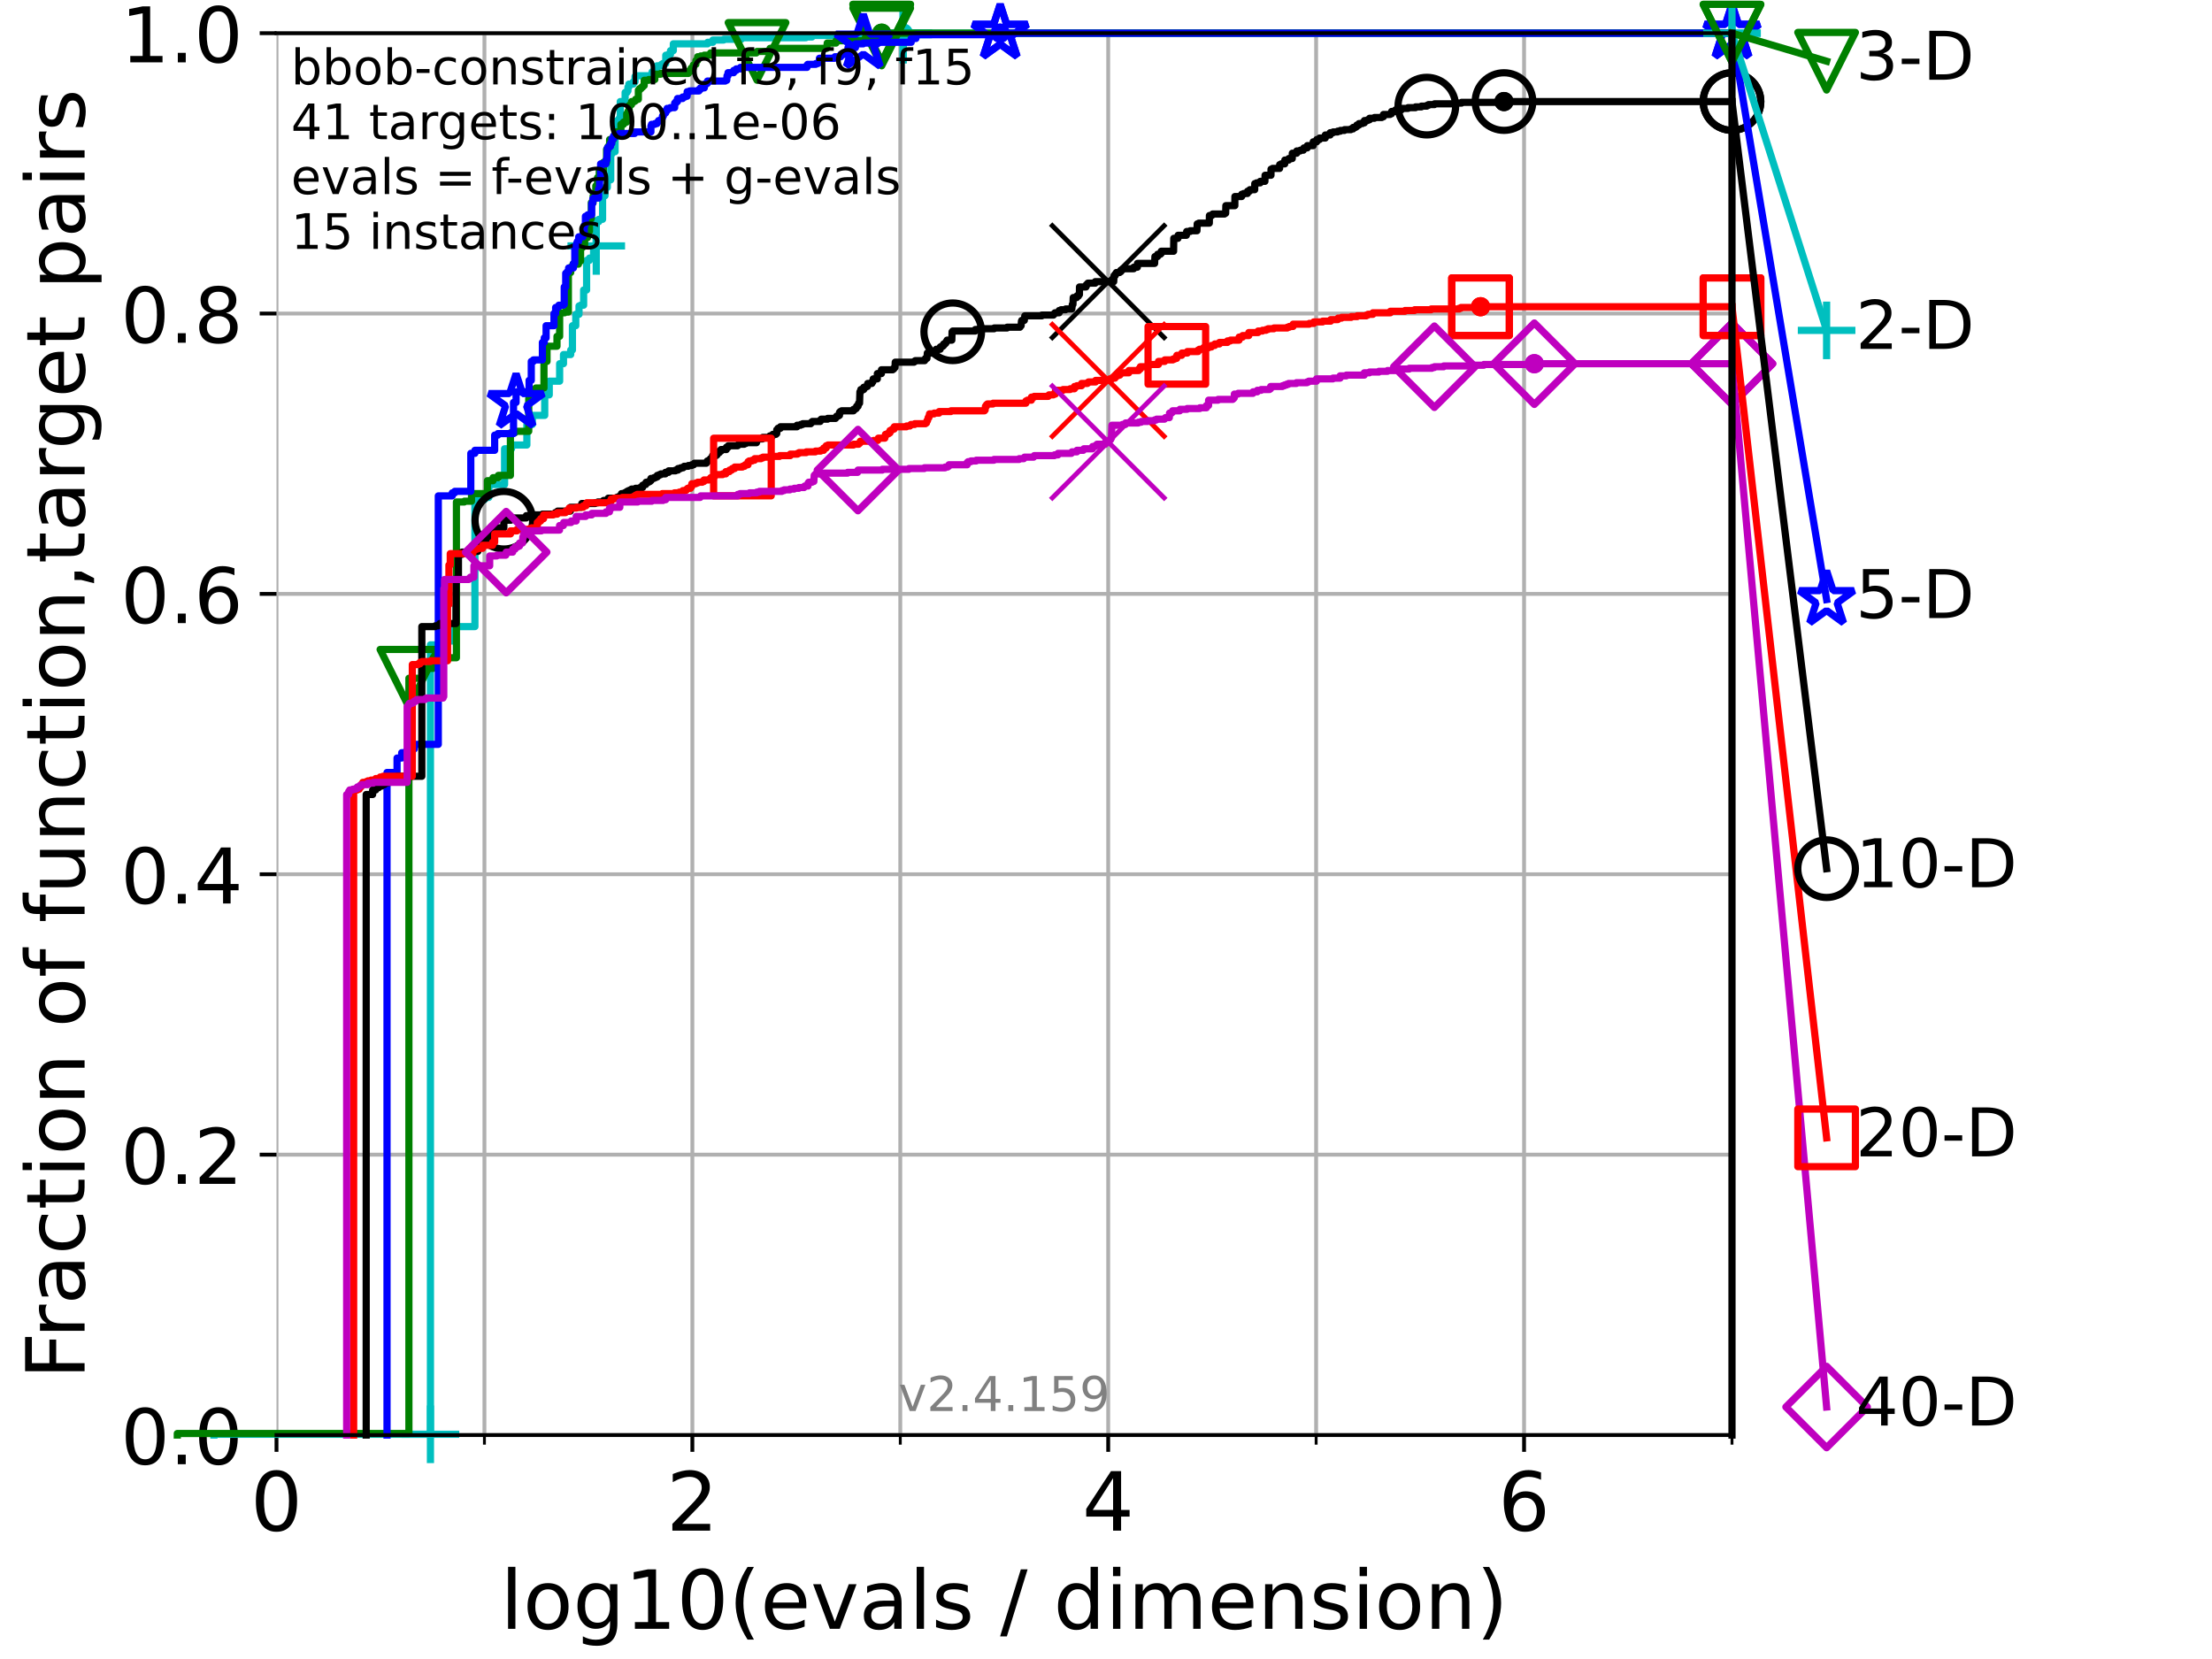 <?xml version="1.0" encoding="utf-8" standalone="no"?>
<!DOCTYPE svg PUBLIC "-//W3C//DTD SVG 1.1//EN"
  "http://www.w3.org/Graphics/SVG/1.1/DTD/svg11.dtd">
<!-- Created with matplotlib (https://matplotlib.org/) -->
<svg height="345.6pt" version="1.1" viewBox="0 0 460.8 345.6" width="460.8pt" xmlns="http://www.w3.org/2000/svg" xmlns:xlink="http://www.w3.org/1999/xlink">
 <defs>
  <style type="text/css">*{stroke-linecap:butt;stroke-linejoin:round;}</style>
 </defs>
 <g id="figure_1">
  <g id="patch_1">
   <path d="M 0 345.6 
L 460.8 345.6 
L 460.8 0 
L 0 0 
z
" style="fill:#ffffff;"/>
  </g>
  <g id="axes_1">
   <g id="patch_2">
    <path d="M 57.6 298.944 
L 360.806 298.944 
L 360.806 6.912 
L 57.6 6.912 
z
" style="fill:#ffffff;"/>
   </g>
   <g id="matplotlib.axis_1">
    <g id="xtick_1">
     <g id="line2d_1">
      <path clip-path="url(#p06859783c2)" d="M 57.6 298.944 
L 57.6 6.912 
" style="fill:none;stroke:#b0b0b0;stroke-linecap:square;stroke-width:0.8;"/>
     </g>
     <g id="line2d_2">
      <defs>
       <path d="M 0 0 
L 0 3.5 
" id="m3db0dcec7e" style="stroke:#000000;stroke-width:0.8;"/>
      </defs>
      <g>
       <use style="stroke:#000000;stroke-width:0.8;" x="57.6" xlink:href="#m3db0dcec7e" y="298.944"/>
      </g>
     </g>
     <g id="text_1">
      <!-- 0 -->
      <g transform="translate(52.192 318.861)scale(0.17 -0.17)">
       <defs>
        <path d="M 31.781 66.406 
Q 24.172 66.406 20.328 58.906 
Q 16.5 51.422 16.5 36.375 
Q 16.5 21.391 20.328 13.891 
Q 24.172 6.391 31.781 6.391 
Q 39.453 6.391 43.281 13.891 
Q 47.125 21.391 47.125 36.375 
Q 47.125 51.422 43.281 58.906 
Q 39.453 66.406 31.781 66.406 
z
M 31.781 74.219 
Q 44.047 74.219 50.516 64.516 
Q 56.984 54.828 56.984 36.375 
Q 56.984 17.969 50.516 8.266 
Q 44.047 -1.422 31.781 -1.422 
Q 19.531 -1.422 13.062 8.266 
Q 6.594 17.969 6.594 36.375 
Q 6.594 54.828 13.062 64.516 
Q 19.531 74.219 31.781 74.219 
z
" id="DejaVuSans-48"/>
       </defs>
       <use xlink:href="#DejaVuSans-48"/>
      </g>
     </g>
    </g>
    <g id="xtick_2">
     <g id="line2d_3">
      <path clip-path="url(#p06859783c2)" d="M 144.23 298.944 
L 144.23 6.912 
" style="fill:none;stroke:#b0b0b0;stroke-linecap:square;stroke-width:0.8;"/>
     </g>
     <g id="line2d_4">
      <g>
       <use style="stroke:#000000;stroke-width:0.8;" x="144.23" xlink:href="#m3db0dcec7e" y="298.944"/>
      </g>
     </g>
     <g id="text_2">
      <!-- 2 -->
      <g transform="translate(138.822 318.861)scale(0.17 -0.17)">
       <defs>
        <path d="M 19.188 8.297 
L 53.609 8.297 
L 53.609 0 
L 7.328 0 
L 7.328 8.297 
Q 12.938 14.109 22.625 23.891 
Q 32.328 33.688 34.812 36.531 
Q 39.547 41.844 41.422 45.531 
Q 43.312 49.219 43.312 52.781 
Q 43.312 58.594 39.234 62.25 
Q 35.156 65.922 28.609 65.922 
Q 23.969 65.922 18.812 64.312 
Q 13.672 62.703 7.812 59.422 
L 7.812 69.391 
Q 13.766 71.781 18.938 73 
Q 24.125 74.219 28.422 74.219 
Q 39.75 74.219 46.484 68.547 
Q 53.219 62.891 53.219 53.422 
Q 53.219 48.922 51.531 44.891 
Q 49.859 40.875 45.406 35.406 
Q 44.188 33.984 37.641 27.219 
Q 31.109 20.453 19.188 8.297 
z
" id="DejaVuSans-50"/>
       </defs>
       <use xlink:href="#DejaVuSans-50"/>
      </g>
     </g>
    </g>
    <g id="xtick_3">
     <g id="line2d_5">
      <path clip-path="url(#p06859783c2)" d="M 230.861 298.944 
L 230.861 6.912 
" style="fill:none;stroke:#b0b0b0;stroke-linecap:square;stroke-width:0.8;"/>
     </g>
     <g id="line2d_6">
      <g>
       <use style="stroke:#000000;stroke-width:0.8;" x="230.861" xlink:href="#m3db0dcec7e" y="298.944"/>
      </g>
     </g>
     <g id="text_3">
      <!-- 4 -->
      <g transform="translate(225.453 318.861)scale(0.17 -0.17)">
       <defs>
        <path d="M 37.797 64.312 
L 12.891 25.391 
L 37.797 25.391 
z
M 35.203 72.906 
L 47.609 72.906 
L 47.609 25.391 
L 58.016 25.391 
L 58.016 17.188 
L 47.609 17.188 
L 47.609 0 
L 37.797 0 
L 37.797 17.188 
L 4.891 17.188 
L 4.891 26.703 
z
" id="DejaVuSans-52"/>
       </defs>
       <use xlink:href="#DejaVuSans-52"/>
      </g>
     </g>
    </g>
    <g id="xtick_4">
     <g id="line2d_7">
      <path clip-path="url(#p06859783c2)" d="M 317.491 298.944 
L 317.491 6.912 
" style="fill:none;stroke:#b0b0b0;stroke-linecap:square;stroke-width:0.8;"/>
     </g>
     <g id="line2d_8">
      <g>
       <use style="stroke:#000000;stroke-width:0.8;" x="317.491" xlink:href="#m3db0dcec7e" y="298.944"/>
      </g>
     </g>
     <g id="text_4">
      <!-- 6 -->
      <g transform="translate(312.083 318.861)scale(0.17 -0.17)">
       <defs>
        <path d="M 33.016 40.375 
Q 26.375 40.375 22.484 35.828 
Q 18.609 31.297 18.609 23.391 
Q 18.609 15.531 22.484 10.953 
Q 26.375 6.391 33.016 6.391 
Q 39.656 6.391 43.531 10.953 
Q 47.406 15.531 47.406 23.391 
Q 47.406 31.297 43.531 35.828 
Q 39.656 40.375 33.016 40.375 
z
M 52.594 71.297 
L 52.594 62.312 
Q 48.875 64.062 45.094 64.984 
Q 41.312 65.922 37.594 65.922 
Q 27.828 65.922 22.672 59.328 
Q 17.531 52.734 16.797 39.406 
Q 19.672 43.656 24.016 45.922 
Q 28.375 48.188 33.594 48.188 
Q 44.578 48.188 50.953 41.516 
Q 57.328 34.859 57.328 23.391 
Q 57.328 12.156 50.688 5.359 
Q 44.047 -1.422 33.016 -1.422 
Q 20.359 -1.422 13.672 8.266 
Q 6.984 17.969 6.984 36.375 
Q 6.984 53.656 15.188 63.938 
Q 23.391 74.219 37.203 74.219 
Q 40.922 74.219 44.703 73.484 
Q 48.484 72.75 52.594 71.297 
z
" id="DejaVuSans-54"/>
       </defs>
       <use xlink:href="#DejaVuSans-54"/>
      </g>
     </g>
    </g>
    <g id="xtick_5">
     <g id="line2d_9">
      <path clip-path="url(#p06859783c2)" d="M 100.915 298.944 
L 100.915 6.912 
" style="fill:none;stroke:#b0b0b0;stroke-linecap:square;stroke-width:0.8;"/>
     </g>
     <g id="line2d_10">
      <defs>
       <path d="M 0 0 
L 0 2 
" id="m3a69f03ffa" style="stroke:#000000;stroke-width:0.6;"/>
      </defs>
      <g>
       <use style="stroke:#000000;stroke-width:0.6;" x="100.915" xlink:href="#m3a69f03ffa" y="298.944"/>
      </g>
     </g>
    </g>
    <g id="xtick_6">
     <g id="line2d_11">
      <path clip-path="url(#p06859783c2)" d="M 187.546 298.944 
L 187.546 6.912 
" style="fill:none;stroke:#b0b0b0;stroke-linecap:square;stroke-width:0.8;"/>
     </g>
     <g id="line2d_12">
      <g>
       <use style="stroke:#000000;stroke-width:0.6;" x="187.546" xlink:href="#m3a69f03ffa" y="298.944"/>
      </g>
     </g>
    </g>
    <g id="xtick_7">
     <g id="line2d_13">
      <path clip-path="url(#p06859783c2)" d="M 274.176 298.944 
L 274.176 6.912 
" style="fill:none;stroke:#b0b0b0;stroke-linecap:square;stroke-width:0.8;"/>
     </g>
     <g id="line2d_14">
      <g>
       <use style="stroke:#000000;stroke-width:0.6;" x="274.176" xlink:href="#m3a69f03ffa" y="298.944"/>
      </g>
     </g>
    </g>
    <g id="xtick_8">
     <g id="line2d_15">
      <path clip-path="url(#p06859783c2)" d="M 360.806 298.944 
L 360.806 6.912 
" style="fill:none;stroke:#b0b0b0;stroke-linecap:square;stroke-width:0.8;"/>
     </g>
     <g id="line2d_16">
      <g>
       <use style="stroke:#000000;stroke-width:0.6;" x="360.806" xlink:href="#m3a69f03ffa" y="298.944"/>
      </g>
     </g>
    </g>
    <g id="text_5">
     <!-- log10(evals / dimension) -->
     <g transform="translate(104.239 339.314)scale(0.17 -0.17)">
      <defs>
       <path d="M 9.422 75.984 
L 18.406 75.984 
L 18.406 0 
L 9.422 0 
z
" id="DejaVuSans-108"/>
       <path d="M 30.609 48.391 
Q 23.391 48.391 19.188 42.75 
Q 14.984 37.109 14.984 27.297 
Q 14.984 17.484 19.156 11.844 
Q 23.344 6.203 30.609 6.203 
Q 37.797 6.203 41.984 11.859 
Q 46.188 17.531 46.188 27.297 
Q 46.188 37.016 41.984 42.703 
Q 37.797 48.391 30.609 48.391 
z
M 30.609 56 
Q 42.328 56 49.016 48.375 
Q 55.719 40.766 55.719 27.297 
Q 55.719 13.875 49.016 6.219 
Q 42.328 -1.422 30.609 -1.422 
Q 18.844 -1.422 12.172 6.219 
Q 5.516 13.875 5.516 27.297 
Q 5.516 40.766 12.172 48.375 
Q 18.844 56 30.609 56 
z
" id="DejaVuSans-111"/>
       <path d="M 45.406 27.984 
Q 45.406 37.75 41.375 43.109 
Q 37.359 48.484 30.078 48.484 
Q 22.859 48.484 18.828 43.109 
Q 14.797 37.75 14.797 27.984 
Q 14.797 18.266 18.828 12.891 
Q 22.859 7.516 30.078 7.516 
Q 37.359 7.516 41.375 12.891 
Q 45.406 18.266 45.406 27.984 
z
M 54.391 6.781 
Q 54.391 -7.172 48.188 -13.984 
Q 42 -20.797 29.203 -20.797 
Q 24.469 -20.797 20.266 -20.094 
Q 16.062 -19.391 12.109 -17.922 
L 12.109 -9.188 
Q 16.062 -11.328 19.922 -12.344 
Q 23.781 -13.375 27.781 -13.375 
Q 36.625 -13.375 41.016 -8.766 
Q 45.406 -4.156 45.406 5.172 
L 45.406 9.625 
Q 42.625 4.781 38.281 2.391 
Q 33.938 0 27.875 0 
Q 17.828 0 11.672 7.656 
Q 5.516 15.328 5.516 27.984 
Q 5.516 40.672 11.672 48.328 
Q 17.828 56 27.875 56 
Q 33.938 56 38.281 53.609 
Q 42.625 51.219 45.406 46.391 
L 45.406 54.688 
L 54.391 54.688 
z
" id="DejaVuSans-103"/>
       <path d="M 12.406 8.297 
L 28.516 8.297 
L 28.516 63.922 
L 10.984 60.406 
L 10.984 69.391 
L 28.422 72.906 
L 38.281 72.906 
L 38.281 8.297 
L 54.391 8.297 
L 54.391 0 
L 12.406 0 
z
" id="DejaVuSans-49"/>
       <path d="M 31 75.875 
Q 24.469 64.656 21.281 53.656 
Q 18.109 42.672 18.109 31.391 
Q 18.109 20.125 21.312 9.062 
Q 24.516 -2 31 -13.188 
L 23.188 -13.188 
Q 15.875 -1.703 12.234 9.375 
Q 8.594 20.453 8.594 31.391 
Q 8.594 42.281 12.203 53.312 
Q 15.828 64.359 23.188 75.875 
z
" id="DejaVuSans-40"/>
       <path d="M 56.203 29.594 
L 56.203 25.203 
L 14.891 25.203 
Q 15.484 15.922 20.484 11.062 
Q 25.484 6.203 34.422 6.203 
Q 39.594 6.203 44.453 7.469 
Q 49.312 8.734 54.109 11.281 
L 54.109 2.781 
Q 49.266 0.734 44.188 -0.344 
Q 39.109 -1.422 33.891 -1.422 
Q 20.797 -1.422 13.156 6.188 
Q 5.516 13.812 5.516 26.812 
Q 5.516 40.234 12.766 48.109 
Q 20.016 56 32.328 56 
Q 43.359 56 49.781 48.891 
Q 56.203 41.797 56.203 29.594 
z
M 47.219 32.234 
Q 47.125 39.594 43.094 43.984 
Q 39.062 48.391 32.422 48.391 
Q 24.906 48.391 20.391 44.141 
Q 15.875 39.891 15.188 32.172 
z
" id="DejaVuSans-101"/>
       <path d="M 2.984 54.688 
L 12.5 54.688 
L 29.594 8.797 
L 46.688 54.688 
L 56.203 54.688 
L 35.688 0 
L 23.484 0 
z
" id="DejaVuSans-118"/>
       <path d="M 34.281 27.484 
Q 23.391 27.484 19.188 25 
Q 14.984 22.516 14.984 16.5 
Q 14.984 11.719 18.141 8.906 
Q 21.297 6.109 26.703 6.109 
Q 34.188 6.109 38.703 11.406 
Q 43.219 16.703 43.219 25.484 
L 43.219 27.484 
z
M 52.203 31.203 
L 52.203 0 
L 43.219 0 
L 43.219 8.297 
Q 40.141 3.328 35.547 0.953 
Q 30.953 -1.422 24.312 -1.422 
Q 15.922 -1.422 10.953 3.297 
Q 6 8.016 6 15.922 
Q 6 25.141 12.172 29.828 
Q 18.359 34.516 30.609 34.516 
L 43.219 34.516 
L 43.219 35.406 
Q 43.219 41.609 39.141 45 
Q 35.062 48.391 27.688 48.391 
Q 23 48.391 18.547 47.266 
Q 14.109 46.141 10.016 43.891 
L 10.016 52.203 
Q 14.938 54.109 19.578 55.047 
Q 24.219 56 28.609 56 
Q 40.484 56 46.344 49.844 
Q 52.203 43.703 52.203 31.203 
z
" id="DejaVuSans-97"/>
       <path d="M 44.281 53.078 
L 44.281 44.578 
Q 40.484 46.531 36.375 47.5 
Q 32.281 48.484 27.875 48.484 
Q 21.188 48.484 17.844 46.438 
Q 14.5 44.391 14.5 40.281 
Q 14.5 37.156 16.891 35.375 
Q 19.281 33.594 26.516 31.984 
L 29.594 31.297 
Q 39.156 29.25 43.188 25.516 
Q 47.219 21.781 47.219 15.094 
Q 47.219 7.469 41.188 3.016 
Q 35.156 -1.422 24.609 -1.422 
Q 20.219 -1.422 15.453 -0.562 
Q 10.688 0.297 5.422 2 
L 5.422 11.281 
Q 10.406 8.688 15.234 7.391 
Q 20.062 6.109 24.812 6.109 
Q 31.156 6.109 34.562 8.281 
Q 37.984 10.453 37.984 14.406 
Q 37.984 18.062 35.516 20.016 
Q 33.062 21.969 24.703 23.781 
L 21.578 24.516 
Q 13.234 26.266 9.516 29.906 
Q 5.812 33.547 5.812 39.891 
Q 5.812 47.609 11.281 51.797 
Q 16.75 56 26.812 56 
Q 31.781 56 36.172 55.266 
Q 40.578 54.547 44.281 53.078 
z
" id="DejaVuSans-115"/>
       <path id="DejaVuSans-32"/>
       <path d="M 25.391 72.906 
L 33.688 72.906 
L 8.297 -9.281 
L 0 -9.281 
z
" id="DejaVuSans-47"/>
       <path d="M 45.406 46.391 
L 45.406 75.984 
L 54.391 75.984 
L 54.391 0 
L 45.406 0 
L 45.406 8.203 
Q 42.578 3.328 38.25 0.953 
Q 33.938 -1.422 27.875 -1.422 
Q 17.969 -1.422 11.734 6.484 
Q 5.516 14.406 5.516 27.297 
Q 5.516 40.188 11.734 48.094 
Q 17.969 56 27.875 56 
Q 33.938 56 38.25 53.625 
Q 42.578 51.266 45.406 46.391 
z
M 14.797 27.297 
Q 14.797 17.391 18.875 11.75 
Q 22.953 6.109 30.078 6.109 
Q 37.203 6.109 41.297 11.75 
Q 45.406 17.391 45.406 27.297 
Q 45.406 37.203 41.297 42.844 
Q 37.203 48.484 30.078 48.484 
Q 22.953 48.484 18.875 42.844 
Q 14.797 37.203 14.797 27.297 
z
" id="DejaVuSans-100"/>
       <path d="M 9.422 54.688 
L 18.406 54.688 
L 18.406 0 
L 9.422 0 
z
M 9.422 75.984 
L 18.406 75.984 
L 18.406 64.594 
L 9.422 64.594 
z
" id="DejaVuSans-105"/>
       <path d="M 52 44.188 
Q 55.375 50.25 60.062 53.125 
Q 64.75 56 71.094 56 
Q 79.641 56 84.281 50.016 
Q 88.922 44.047 88.922 33.016 
L 88.922 0 
L 79.891 0 
L 79.891 32.719 
Q 79.891 40.578 77.094 44.375 
Q 74.312 48.188 68.609 48.188 
Q 61.625 48.188 57.562 43.547 
Q 53.516 38.922 53.516 30.906 
L 53.516 0 
L 44.484 0 
L 44.484 32.719 
Q 44.484 40.625 41.703 44.406 
Q 38.922 48.188 33.109 48.188 
Q 26.219 48.188 22.156 43.531 
Q 18.109 38.875 18.109 30.906 
L 18.109 0 
L 9.078 0 
L 9.078 54.688 
L 18.109 54.688 
L 18.109 46.188 
Q 21.188 51.219 25.484 53.609 
Q 29.781 56 35.688 56 
Q 41.656 56 45.828 52.969 
Q 50 49.953 52 44.188 
z
" id="DejaVuSans-109"/>
       <path d="M 54.891 33.016 
L 54.891 0 
L 45.906 0 
L 45.906 32.719 
Q 45.906 40.484 42.875 44.328 
Q 39.844 48.188 33.797 48.188 
Q 26.516 48.188 22.312 43.547 
Q 18.109 38.922 18.109 30.906 
L 18.109 0 
L 9.078 0 
L 9.078 54.688 
L 18.109 54.688 
L 18.109 46.188 
Q 21.344 51.125 25.703 53.562 
Q 30.078 56 35.797 56 
Q 45.219 56 50.047 50.172 
Q 54.891 44.344 54.891 33.016 
z
" id="DejaVuSans-110"/>
       <path d="M 8.016 75.875 
L 15.828 75.875 
Q 23.141 64.359 26.781 53.312 
Q 30.422 42.281 30.422 31.391 
Q 30.422 20.453 26.781 9.375 
Q 23.141 -1.703 15.828 -13.188 
L 8.016 -13.188 
Q 14.5 -2 17.703 9.062 
Q 20.906 20.125 20.906 31.391 
Q 20.906 42.672 17.703 53.656 
Q 14.5 64.656 8.016 75.875 
z
" id="DejaVuSans-41"/>
      </defs>
      <use xlink:href="#DejaVuSans-108"/>
      <use x="27.783" xlink:href="#DejaVuSans-111"/>
      <use x="88.965" xlink:href="#DejaVuSans-103"/>
      <use x="152.441" xlink:href="#DejaVuSans-49"/>
      <use x="216.064" xlink:href="#DejaVuSans-48"/>
      <use x="279.688" xlink:href="#DejaVuSans-40"/>
      <use x="318.701" xlink:href="#DejaVuSans-101"/>
      <use x="380.225" xlink:href="#DejaVuSans-118"/>
      <use x="439.404" xlink:href="#DejaVuSans-97"/>
      <use x="500.684" xlink:href="#DejaVuSans-108"/>
      <use x="528.467" xlink:href="#DejaVuSans-115"/>
      <use x="580.566" xlink:href="#DejaVuSans-32"/>
      <use x="612.354" xlink:href="#DejaVuSans-47"/>
      <use x="646.045" xlink:href="#DejaVuSans-32"/>
      <use x="677.832" xlink:href="#DejaVuSans-100"/>
      <use x="741.309" xlink:href="#DejaVuSans-105"/>
      <use x="769.092" xlink:href="#DejaVuSans-109"/>
      <use x="866.504" xlink:href="#DejaVuSans-101"/>
      <use x="928.027" xlink:href="#DejaVuSans-110"/>
      <use x="991.406" xlink:href="#DejaVuSans-115"/>
      <use x="1043.506" xlink:href="#DejaVuSans-105"/>
      <use x="1071.289" xlink:href="#DejaVuSans-111"/>
      <use x="1132.471" xlink:href="#DejaVuSans-110"/>
      <use x="1195.85" xlink:href="#DejaVuSans-41"/>
     </g>
    </g>
   </g>
   <g id="matplotlib.axis_2">
    <g id="ytick_1">
     <g id="line2d_17">
      <path clip-path="url(#p06859783c2)" d="M 57.6 298.944 
L 360.806 298.944 
" style="fill:none;stroke:#b0b0b0;stroke-linecap:square;stroke-width:0.8;"/>
     </g>
     <g id="line2d_18">
      <defs>
       <path d="M 0 0 
L -3.5 0 
" id="mb501cbad3b" style="stroke:#000000;stroke-width:0.8;"/>
      </defs>
      <g>
       <use style="stroke:#000000;stroke-width:0.8;" x="57.6" xlink:href="#mb501cbad3b" y="298.944"/>
      </g>
     </g>
     <g id="text_6">
      <!-- 0.0 -->
      <g transform="translate(25.155 305.023)scale(0.16 -0.16)">
       <defs>
        <path d="M 10.688 12.406 
L 21 12.406 
L 21 0 
L 10.688 0 
z
" id="DejaVuSans-46"/>
       </defs>
       <use xlink:href="#DejaVuSans-48"/>
       <use x="63.623" xlink:href="#DejaVuSans-46"/>
       <use x="95.41" xlink:href="#DejaVuSans-48"/>
      </g>
     </g>
    </g>
    <g id="ytick_2">
     <g id="line2d_19">
      <path clip-path="url(#p06859783c2)" d="M 57.6 240.538 
L 360.806 240.538 
" style="fill:none;stroke:#b0b0b0;stroke-linecap:square;stroke-width:0.8;"/>
     </g>
     <g id="line2d_20">
      <g>
       <use style="stroke:#000000;stroke-width:0.8;" x="57.6" xlink:href="#mb501cbad3b" y="240.538"/>
      </g>
     </g>
     <g id="text_7">
      <!-- 0.2 -->
      <g transform="translate(25.155 246.616)scale(0.16 -0.16)">
       <use xlink:href="#DejaVuSans-48"/>
       <use x="63.623" xlink:href="#DejaVuSans-46"/>
       <use x="95.41" xlink:href="#DejaVuSans-50"/>
      </g>
     </g>
    </g>
    <g id="ytick_3">
     <g id="line2d_21">
      <path clip-path="url(#p06859783c2)" d="M 57.6 182.131 
L 360.806 182.131 
" style="fill:none;stroke:#b0b0b0;stroke-linecap:square;stroke-width:0.8;"/>
     </g>
     <g id="line2d_22">
      <g>
       <use style="stroke:#000000;stroke-width:0.8;" x="57.6" xlink:href="#mb501cbad3b" y="182.131"/>
      </g>
     </g>
     <g id="text_8">
      <!-- 0.4 -->
      <g transform="translate(25.155 188.21)scale(0.16 -0.16)">
       <use xlink:href="#DejaVuSans-48"/>
       <use x="63.623" xlink:href="#DejaVuSans-46"/>
       <use x="95.41" xlink:href="#DejaVuSans-52"/>
      </g>
     </g>
    </g>
    <g id="ytick_4">
     <g id="line2d_23">
      <path clip-path="url(#p06859783c2)" d="M 57.6 123.725 
L 360.806 123.725 
" style="fill:none;stroke:#b0b0b0;stroke-linecap:square;stroke-width:0.8;"/>
     </g>
     <g id="line2d_24">
      <g>
       <use style="stroke:#000000;stroke-width:0.8;" x="57.6" xlink:href="#mb501cbad3b" y="123.725"/>
      </g>
     </g>
     <g id="text_9">
      <!-- 0.6 -->
      <g transform="translate(25.155 129.804)scale(0.16 -0.16)">
       <use xlink:href="#DejaVuSans-48"/>
       <use x="63.623" xlink:href="#DejaVuSans-46"/>
       <use x="95.41" xlink:href="#DejaVuSans-54"/>
      </g>
     </g>
    </g>
    <g id="ytick_5">
     <g id="line2d_25">
      <path clip-path="url(#p06859783c2)" d="M 57.6 65.318 
L 360.806 65.318 
" style="fill:none;stroke:#b0b0b0;stroke-linecap:square;stroke-width:0.8;"/>
     </g>
     <g id="line2d_26">
      <g>
       <use style="stroke:#000000;stroke-width:0.8;" x="57.6" xlink:href="#mb501cbad3b" y="65.318"/>
      </g>
     </g>
     <g id="text_10">
      <!-- 0.8 -->
      <g transform="translate(25.155 71.397)scale(0.16 -0.16)">
       <defs>
        <path d="M 31.781 34.625 
Q 24.75 34.625 20.719 30.859 
Q 16.703 27.094 16.703 20.516 
Q 16.703 13.922 20.719 10.156 
Q 24.75 6.391 31.781 6.391 
Q 38.812 6.391 42.859 10.172 
Q 46.922 13.969 46.922 20.516 
Q 46.922 27.094 42.891 30.859 
Q 38.875 34.625 31.781 34.625 
z
M 21.922 38.812 
Q 15.578 40.375 12.031 44.719 
Q 8.5 49.078 8.5 55.328 
Q 8.5 64.062 14.719 69.141 
Q 20.953 74.219 31.781 74.219 
Q 42.672 74.219 48.875 69.141 
Q 55.078 64.062 55.078 55.328 
Q 55.078 49.078 51.531 44.719 
Q 48 40.375 41.703 38.812 
Q 48.828 37.156 52.797 32.312 
Q 56.781 27.484 56.781 20.516 
Q 56.781 9.906 50.312 4.234 
Q 43.844 -1.422 31.781 -1.422 
Q 19.734 -1.422 13.25 4.234 
Q 6.781 9.906 6.781 20.516 
Q 6.781 27.484 10.781 32.312 
Q 14.797 37.156 21.922 38.812 
z
M 18.312 54.391 
Q 18.312 48.734 21.844 45.562 
Q 25.391 42.391 31.781 42.391 
Q 38.141 42.391 41.719 45.562 
Q 45.312 48.734 45.312 54.391 
Q 45.312 60.062 41.719 63.234 
Q 38.141 66.406 31.781 66.406 
Q 25.391 66.406 21.844 63.234 
Q 18.312 60.062 18.312 54.391 
z
" id="DejaVuSans-56"/>
       </defs>
       <use xlink:href="#DejaVuSans-48"/>
       <use x="63.623" xlink:href="#DejaVuSans-46"/>
       <use x="95.41" xlink:href="#DejaVuSans-56"/>
      </g>
     </g>
    </g>
    <g id="ytick_6">
     <g id="line2d_27">
      <path clip-path="url(#p06859783c2)" d="M 57.6 6.912 
L 360.806 6.912 
" style="fill:none;stroke:#b0b0b0;stroke-linecap:square;stroke-width:0.8;"/>
     </g>
     <g id="line2d_28">
      <g>
       <use style="stroke:#000000;stroke-width:0.8;" x="57.6" xlink:href="#mb501cbad3b" y="6.912"/>
      </g>
     </g>
     <g id="text_11">
      <!-- 1.0 -->
      <g transform="translate(25.155 12.991)scale(0.16 -0.16)">
       <use xlink:href="#DejaVuSans-49"/>
       <use x="63.623" xlink:href="#DejaVuSans-46"/>
       <use x="95.41" xlink:href="#DejaVuSans-48"/>
      </g>
     </g>
    </g>
    <g id="text_12">
     <!-- Fraction of function,target pairs -->
     <g transform="translate(17.62 287.313)rotate(-90)scale(0.17 -0.17)">
      <defs>
       <path d="M 9.812 72.906 
L 51.703 72.906 
L 51.703 64.594 
L 19.672 64.594 
L 19.672 43.109 
L 48.578 43.109 
L 48.578 34.812 
L 19.672 34.812 
L 19.672 0 
L 9.812 0 
z
" id="DejaVuSans-70"/>
       <path d="M 41.109 46.297 
Q 39.594 47.172 37.812 47.578 
Q 36.031 48 33.891 48 
Q 26.266 48 22.188 43.047 
Q 18.109 38.094 18.109 28.812 
L 18.109 0 
L 9.078 0 
L 9.078 54.688 
L 18.109 54.688 
L 18.109 46.188 
Q 20.953 51.172 25.484 53.578 
Q 30.031 56 36.531 56 
Q 37.453 56 38.578 55.875 
Q 39.703 55.766 41.062 55.516 
z
" id="DejaVuSans-114"/>
       <path d="M 48.781 52.594 
L 48.781 44.188 
Q 44.969 46.297 41.141 47.344 
Q 37.312 48.391 33.406 48.391 
Q 24.656 48.391 19.812 42.844 
Q 14.984 37.312 14.984 27.297 
Q 14.984 17.281 19.812 11.734 
Q 24.656 6.203 33.406 6.203 
Q 37.312 6.203 41.141 7.25 
Q 44.969 8.297 48.781 10.406 
L 48.781 2.094 
Q 45.016 0.344 40.984 -0.531 
Q 36.969 -1.422 32.422 -1.422 
Q 20.062 -1.422 12.781 6.344 
Q 5.516 14.109 5.516 27.297 
Q 5.516 40.672 12.859 48.328 
Q 20.219 56 33.016 56 
Q 37.156 56 41.109 55.141 
Q 45.062 54.297 48.781 52.594 
z
" id="DejaVuSans-99"/>
       <path d="M 18.312 70.219 
L 18.312 54.688 
L 36.812 54.688 
L 36.812 47.703 
L 18.312 47.703 
L 18.312 18.016 
Q 18.312 11.328 20.141 9.422 
Q 21.969 7.516 27.594 7.516 
L 36.812 7.516 
L 36.812 0 
L 27.594 0 
Q 17.188 0 13.234 3.875 
Q 9.281 7.766 9.281 18.016 
L 9.281 47.703 
L 2.688 47.703 
L 2.688 54.688 
L 9.281 54.688 
L 9.281 70.219 
z
" id="DejaVuSans-116"/>
       <path d="M 37.109 75.984 
L 37.109 68.5 
L 28.516 68.5 
Q 23.688 68.5 21.797 66.547 
Q 19.922 64.594 19.922 59.516 
L 19.922 54.688 
L 34.719 54.688 
L 34.719 47.703 
L 19.922 47.703 
L 19.922 0 
L 10.891 0 
L 10.891 47.703 
L 2.297 47.703 
L 2.297 54.688 
L 10.891 54.688 
L 10.891 58.5 
Q 10.891 67.625 15.141 71.797 
Q 19.391 75.984 28.609 75.984 
z
" id="DejaVuSans-102"/>
       <path d="M 8.5 21.578 
L 8.5 54.688 
L 17.484 54.688 
L 17.484 21.922 
Q 17.484 14.156 20.5 10.266 
Q 23.531 6.391 29.594 6.391 
Q 36.859 6.391 41.078 11.031 
Q 45.312 15.672 45.312 23.688 
L 45.312 54.688 
L 54.297 54.688 
L 54.297 0 
L 45.312 0 
L 45.312 8.406 
Q 42.047 3.422 37.719 1 
Q 33.406 -1.422 27.688 -1.422 
Q 18.266 -1.422 13.375 4.438 
Q 8.5 10.297 8.5 21.578 
z
M 31.109 56 
z
" id="DejaVuSans-117"/>
       <path d="M 11.719 12.406 
L 22.016 12.406 
L 22.016 4 
L 14.016 -11.625 
L 7.719 -11.625 
L 11.719 4 
z
" id="DejaVuSans-44"/>
       <path d="M 18.109 8.203 
L 18.109 -20.797 
L 9.078 -20.797 
L 9.078 54.688 
L 18.109 54.688 
L 18.109 46.391 
Q 20.953 51.266 25.266 53.625 
Q 29.594 56 35.594 56 
Q 45.562 56 51.781 48.094 
Q 58.016 40.188 58.016 27.297 
Q 58.016 14.406 51.781 6.484 
Q 45.562 -1.422 35.594 -1.422 
Q 29.594 -1.422 25.266 0.953 
Q 20.953 3.328 18.109 8.203 
z
M 48.688 27.297 
Q 48.688 37.203 44.609 42.844 
Q 40.531 48.484 33.406 48.484 
Q 26.266 48.484 22.188 42.844 
Q 18.109 37.203 18.109 27.297 
Q 18.109 17.391 22.188 11.75 
Q 26.266 6.109 33.406 6.109 
Q 40.531 6.109 44.609 11.75 
Q 48.688 17.391 48.688 27.297 
z
" id="DejaVuSans-112"/>
      </defs>
      <use xlink:href="#DejaVuSans-70"/>
      <use x="50.27" xlink:href="#DejaVuSans-114"/>
      <use x="91.383" xlink:href="#DejaVuSans-97"/>
      <use x="152.662" xlink:href="#DejaVuSans-99"/>
      <use x="207.643" xlink:href="#DejaVuSans-116"/>
      <use x="246.852" xlink:href="#DejaVuSans-105"/>
      <use x="274.635" xlink:href="#DejaVuSans-111"/>
      <use x="335.816" xlink:href="#DejaVuSans-110"/>
      <use x="399.195" xlink:href="#DejaVuSans-32"/>
      <use x="430.982" xlink:href="#DejaVuSans-111"/>
      <use x="492.164" xlink:href="#DejaVuSans-102"/>
      <use x="527.369" xlink:href="#DejaVuSans-32"/>
      <use x="559.156" xlink:href="#DejaVuSans-102"/>
      <use x="594.361" xlink:href="#DejaVuSans-117"/>
      <use x="657.74" xlink:href="#DejaVuSans-110"/>
      <use x="721.119" xlink:href="#DejaVuSans-99"/>
      <use x="776.1" xlink:href="#DejaVuSans-116"/>
      <use x="815.309" xlink:href="#DejaVuSans-105"/>
      <use x="843.092" xlink:href="#DejaVuSans-111"/>
      <use x="904.273" xlink:href="#DejaVuSans-110"/>
      <use x="967.652" xlink:href="#DejaVuSans-44"/>
      <use x="999.439" xlink:href="#DejaVuSans-116"/>
      <use x="1038.648" xlink:href="#DejaVuSans-97"/>
      <use x="1099.928" xlink:href="#DejaVuSans-114"/>
      <use x="1139.291" xlink:href="#DejaVuSans-103"/>
      <use x="1202.768" xlink:href="#DejaVuSans-101"/>
      <use x="1264.291" xlink:href="#DejaVuSans-116"/>
      <use x="1303.5" xlink:href="#DejaVuSans-32"/>
      <use x="1335.287" xlink:href="#DejaVuSans-112"/>
      <use x="1398.764" xlink:href="#DejaVuSans-97"/>
      <use x="1460.043" xlink:href="#DejaVuSans-105"/>
      <use x="1487.826" xlink:href="#DejaVuSans-114"/>
      <use x="1528.939" xlink:href="#DejaVuSans-115"/>
     </g>
    </g>
   </g>
   <g id="line2d_29">
    <defs>
     <path d="M 0 1.5 
C 0.398 1.5 0.779 1.342 1.061 1.061 
C 1.342 0.779 1.5 0.398 1.5 0 
C 1.5 -0.398 1.342 -0.779 1.061 -1.061 
C 0.779 -1.342 0.398 -1.5 0 -1.5 
C -0.398 -1.5 -0.779 -1.342 -1.061 -1.061 
C -1.342 -0.779 -1.5 -0.398 -1.5 0 
C -1.5 0.398 -1.342 0.779 -1.061 1.061 
C -0.779 1.342 -0.398 1.5 0 1.5 
z
" id="m6347f461f7" style="stroke:#00bfbf;"/>
    </defs>
    <g>
     <use style="fill:#00bfbf;stroke:#00bfbf;" x="188.165" xlink:href="#m6347f461f7" y="6.912"/>
     <use style="fill:#00bfbf;stroke:#00bfbf;" x="188.165" xlink:href="#m6347f461f7" y="6.912"/>
    </g>
   </g>
   <g id="line2d_30">
    <path d="M 44.561 298.944 
L 44.561 298.786 
L 89.669 298.786 
L 89.669 134.33 
L 92.812 134.33 
L 92.812 133.538 
L 94.206 133.538 
L 94.206 130.531 
L 98.933 130.531 
L 98.933 104.098 
L 100.915 104.098 
L 100.915 103.623 
L 101.833 103.623 
L 101.833 100.932 
L 105.113 100.932 
L 105.113 93.493 
L 106.561 93.493 
L 106.561 92.701 
L 109.757 92.701 
L 109.757 88.428 
L 110.897 88.428 
L 110.897 86.528 
L 113.478 86.528 
L 113.478 82.255 
L 114.419 82.255 
L 114.419 79.406 
L 116.584 79.406 
L 116.584 75.765 
L 117.384 75.765 
L 117.384 73.866 
L 118.89 73.866 
L 118.89 72.916 
L 119.248 72.916 
L 119.248 67.851 
L 119.945 67.851 
L 119.945 65.477 
L 120.617 65.477 
L 120.617 63.736 
L 120.944 63.736 
L 120.944 63.577 
L 121.582 63.577 
L 121.582 60.412 
L 122.199 60.412 
L 122.199 54.239 
L 122.796 54.239 
L 122.796 53.764 
L 123.658 53.764 
L 123.658 51.231 
L 124.211 51.231 
L 124.211 46.166 
L 124.748 46.166 
L 124.748 45.691 
L 125.527 45.691 
L 125.527 40.785 
L 126.029 40.785 
L 126.029 39.043 
L 126.517 39.043 
L 126.517 37.461 
L 127.227 37.461 
L 127.227 32.079 
L 127.458 32.079 
L 127.458 31.604 
L 128.134 31.604 
L 128.134 25.273 
L 128.571 25.273 
L 128.571 25.115 
L 128.999 25.115 
L 128.999 24.64 
L 129.209 24.64 
L 129.209 21.157 
L 130.226 21.157 
L 130.226 19.258 
L 130.618 19.258 
L 130.618 18.942 
L 130.811 18.942 
L 130.811 18.15 
L 131.002 18.15 
L 131.002 17.517 
L 131.929 17.517 
L 131.929 17.042 
L 132.287 17.042 
L 132.287 15.934 
L 132.639 15.934 
L 132.639 15.776 
L 135.688 15.776 
L 135.688 15.618 
L 135.835 15.618 
L 135.835 14.984 
L 136.271 14.984 
L 136.271 14.51 
L 136.837 14.51 
L 136.837 13.718 
L 137.788 13.718 
L 137.788 13.402 
L 138.051 13.402 
L 138.051 13.243 
L 138.693 13.243 
L 138.693 11.502 
L 139.191 11.502 
L 139.191 11.344 
L 139.677 11.344 
L 139.677 10.553 
L 140.266 10.553 
L 140.266 9.128 
L 147.424 9.128 
L 147.424 8.811 
L 148.503 8.811 
L 148.503 8.337 
L 150.76 8.337 
L 150.76 8.178 
L 154.432 8.178 
L 154.432 7.862 
L 167.877 7.862 
L 167.877 7.703 
L 169.145 7.703 
L 169.145 7.545 
L 169.319 7.545 
L 169.319 7.387 
L 179.643 7.387 
L 179.643 7.229 
L 188.165 7.229 
L 188.165 6.912 
L 360.806 6.912 
" style="fill:none;stroke:#00bfbf;stroke-linecap:square;stroke-width:1.5;"/>
   </g>
   <g id="line2d_31">
    <defs>
     <path d="M -6 0 
L 6 0 
M 0 6 
L 0 -6 
" id="mcc3d71fd32" style="stroke:#00bfbf;stroke-width:1.5;"/>
    </defs>
    <g>
     <use style="fill-opacity:0;stroke:#00bfbf;stroke-width:1.5;" x="89.669" xlink:href="#mcc3d71fd32" y="298.786"/>
     <use style="fill-opacity:0;stroke:#00bfbf;stroke-width:1.5;" x="124.211" xlink:href="#mcc3d71fd32" y="51.231"/>
     <use style="fill-opacity:0;stroke:#00bfbf;stroke-width:1.5;" x="188.165" xlink:href="#mcc3d71fd32" y="7.229"/>
     <use style="fill-opacity:0;stroke:#00bfbf;stroke-width:1.5;" x="188.165" xlink:href="#mcc3d71fd32" y="6.912"/>
     <use style="fill-opacity:0;stroke:#00bfbf;stroke-width:1.5;" x="188.165" xlink:href="#mcc3d71fd32" y="6.912"/>
     <use style="fill-opacity:0;stroke:#00bfbf;stroke-width:1.5;" x="360.806" xlink:href="#mcc3d71fd32" y="6.912"/>
    </g>
   </g>
   <g id="line2d_32">
    <path style="fill:none;stroke:#00bfbf;stroke-linecap:square;stroke-width:1.5;"/>
    <g/>
   </g>
   <g id="line2d_33">
    <defs>
     <path d="M 0 1.5 
C 0.398 1.5 0.779 1.342 1.061 1.061 
C 1.342 0.779 1.5 0.398 1.5 0 
C 1.5 -0.398 1.342 -0.779 1.061 -1.061 
C 0.779 -1.342 0.398 -1.5 0 -1.5 
C -0.398 -1.5 -0.779 -1.342 -1.061 -1.061 
C -1.342 -0.779 -1.5 -0.398 -1.5 0 
C -1.5 0.398 -1.342 0.779 -1.061 1.061 
C -0.779 1.342 -0.398 1.5 0 1.5 
z
" id="m9c4ca7cfcd" style="stroke:#008000;"/>
    </defs>
    <g>
     <use style="fill:#008000;stroke:#008000;" x="183.674" xlink:href="#m9c4ca7cfcd" y="6.912"/>
     <use style="fill:#008000;stroke:#008000;" x="183.674" xlink:href="#m9c4ca7cfcd" y="6.912"/>
    </g>
   </g>
   <g id="line2d_34">
    <path d="M 36.933 298.944 
L 36.933 298.627 
L 85.184 298.627 
L 85.184 141.294 
L 87.876 141.294 
L 87.876 139.395 
L 89.09 139.395 
L 89.09 139.237 
L 90.231 139.237 
L 90.231 137.021 
L 95.081 137.021 
L 95.081 104.573 
L 96.718 104.573 
L 96.718 104.414 
L 98.223 104.414 
L 98.223 102.831 
L 101.532 102.831 
L 101.532 100.141 
L 102.708 100.141 
L 102.708 99.508 
L 103.815 99.508 
L 103.815 99.033 
L 106.327 99.033 
L 106.327 90.169 
L 107.245 90.169 
L 107.245 89.852 
L 110.145 89.852 
L 110.145 83.046 
L 110.897 83.046 
L 110.897 82.413 
L 111.621 82.413 
L 111.621 80.83 
L 113.317 80.83 
L 113.317 75.29 
L 113.954 75.29 
L 113.954 72.125 
L 116.03 72.125 
L 116.03 70.067 
L 116.584 70.067 
L 116.584 65.16 
L 117.644 65.16 
L 117.644 65.002 
L 118.401 65.002 
L 118.401 56.771 
L 118.89 56.771 
L 118.89 55.663 
L 119.366 55.663 
L 119.366 55.03 
L 120.507 55.03 
L 120.507 54.397 
L 120.944 54.397 
L 120.944 51.548 
L 121.372 51.548 
L 121.372 51.231 
L 121.79 51.231 
L 121.79 49.49 
L 122.4 49.49 
L 122.4 48.224 
L 122.796 48.224 
L 122.796 45.533 
L 123.184 45.533 
L 123.184 42.209 
L 123.564 42.209 
L 123.564 40.785 
L 124.12 40.785 
L 124.12 38.727 
L 124.482 38.727 
L 124.482 36.986 
L 124.837 36.986 
L 124.837 35.719 
L 125.696 35.719 
L 125.696 33.82 
L 126.356 33.82 
L 126.356 31.129 
L 126.677 31.129 
L 126.677 30.496 
L 126.994 30.496 
L 126.994 29.072 
L 127.761 29.072 
L 127.761 28.597 
L 128.06 28.597 
L 128.06 28.28 
L 128.354 28.28 
L 128.354 27.489 
L 129.348 27.489 
L 129.348 25.906 
L 129.893 25.906 
L 129.893 25.431 
L 130.553 25.431 
L 130.553 23.69 
L 130.811 23.69 
L 130.811 23.215 
L 131.065 23.215 
L 131.065 21.949 
L 131.316 21.949 
L 131.316 21.791 
L 131.564 21.791 
L 131.564 21.157 
L 132.169 21.157 
L 132.169 20.999 
L 132.405 20.999 
L 132.405 20.683 
L 132.984 20.683 
L 132.984 18.783 
L 133.211 18.783 
L 133.211 18.467 
L 133.546 18.467 
L 133.656 18.15 
L 133.875 18.15 
L 133.983 17.834 
L 134.198 17.834 
L 134.198 16.726 
L 135.136 16.726 
L 135.136 16.567 
L 136.414 16.567 
L 136.414 15.459 
L 137.61 15.459 
L 137.61 15.301 
L 143.397 15.301 
L 143.397 14.826 
L 143.978 14.826 
L 143.978 14.193 
L 144.418 14.193 
L 144.418 13.56 
L 144.664 13.56 
L 144.664 13.402 
L 144.968 13.402 
L 144.968 12.61 
L 145.327 12.61 
L 145.327 11.819 
L 145.966 11.819 
L 145.966 11.66 
L 146.695 11.66 
L 146.695 11.502 
L 147.971 11.502 
L 148.022 11.027 
L 157.55 11.027 
L 157.55 10.869 
L 157.703 10.869 
L 157.703 10.711 
L 160.41 10.711 
L 160.41 10.078 
L 172.23 10.078 
L 172.328 8.97 
L 174.152 8.97 
L 174.152 8.495 
L 180.263 8.495 
L 180.263 7.862 
L 181.085 7.862 
L 181.085 7.703 
L 183.674 7.703 
L 183.674 6.912 
L 360.806 6.912 
L 360.806 6.912 
" style="fill:none;stroke:#008000;stroke-linecap:square;stroke-width:1.5;"/>
   </g>
   <g id="line2d_35">
    <defs>
     <path d="M -0 6 
L 6 -6 
L -6 -6 
z
" id="m086cb00390" style="stroke:#008000;stroke-linejoin:miter;stroke-width:1.5;"/>
    </defs>
    <g>
     <use style="fill-opacity:0;stroke:#008000;stroke-linejoin:miter;stroke-width:1.5;" x="85.184" xlink:href="#m086cb00390" y="141.294"/>
     <use style="fill-opacity:0;stroke:#008000;stroke-linejoin:miter;stroke-width:1.5;" x="157.703" xlink:href="#m086cb00390" y="10.711"/>
     <use style="fill-opacity:0;stroke:#008000;stroke-linejoin:miter;stroke-width:1.5;" x="183.674" xlink:href="#m086cb00390" y="7.703"/>
     <use style="fill-opacity:0;stroke:#008000;stroke-linejoin:miter;stroke-width:1.5;" x="183.674" xlink:href="#m086cb00390" y="6.912"/>
     <use style="fill-opacity:0;stroke:#008000;stroke-linejoin:miter;stroke-width:1.5;" x="183.674" xlink:href="#m086cb00390" y="6.912"/>
     <use style="fill-opacity:0;stroke:#008000;stroke-linejoin:miter;stroke-width:1.5;" x="360.806" xlink:href="#m086cb00390" y="6.912"/>
    </g>
   </g>
   <g id="line2d_36">
    <path style="fill:none;stroke:#008000;stroke-linecap:square;stroke-width:1.5;"/>
    <g/>
   </g>
   <g id="line2d_37">
    <defs>
     <path d="M 0 1.5 
C 0.398 1.5 0.779 1.342 1.061 1.061 
C 1.342 0.779 1.5 0.398 1.5 0 
C 1.5 -0.398 1.342 -0.779 1.061 -1.061 
C 0.779 -1.342 0.398 -1.5 0 -1.5 
C -0.398 -1.5 -0.779 -1.342 -1.061 -1.061 
C -1.342 -0.779 -1.5 -0.398 -1.5 0 
C -1.5 0.398 -1.342 0.779 -1.061 1.061 
C -0.779 1.342 -0.398 1.5 0 1.5 
z
" id="md6a5bc4172" style="stroke:#0000ff;"/>
    </defs>
    <g>
     <use style="fill:#0000ff;stroke:#0000ff;" x="208.353" xlink:href="#md6a5bc4172" y="6.912"/>
     <use style="fill:#0000ff;stroke:#0000ff;" x="208.353" xlink:href="#md6a5bc4172" y="6.912"/>
    </g>
   </g>
   <g id="line2d_38">
    <path d="M 80.621 298.944 
L 80.621 160.921 
L 82.713 160.921 
L 82.713 157.914 
L 83.678 157.914 
L 83.678 156.806 
L 84.596 156.806 
L 84.596 156.489 
L 85.471 156.489 
L 85.471 156.015 
L 86.307 156.015 
L 86.307 155.065 
L 91.306 155.065 
L 91.306 103.306 
L 94.206 103.306 
L 94.206 102.673 
L 94.736 102.673 
L 94.736 102.357 
L 98.078 102.357 
L 98.078 94.442 
L 98.933 94.442 
L 98.933 93.809 
L 103.047 93.809 
L 103.047 90.644 
L 103.707 90.644 
L 103.707 90.327 
L 106.974 90.327 
L 106.974 83.838 
L 107.512 83.838 
L 107.512 81.622 
L 110.221 81.622 
L 110.221 79.247 
L 110.675 79.247 
L 110.675 75.29 
L 111.117 75.29 
L 111.117 74.974 
L 112.989 74.974 
L 112.989 71.333 
L 113.381 71.333 
L 113.381 70.383 
L 113.765 70.383 
L 113.765 67.851 
L 115.402 67.851 
L 115.402 65.318 
L 115.747 65.318 
L 115.747 64.052 
L 116.253 64.052 
L 116.253 63.894 
L 116.419 63.894 
L 116.419 63.577 
L 117.384 63.577 
L 117.384 63.419 
L 117.54 63.419 
L 117.54 59.778 
L 117.849 59.778 
L 117.849 56.929 
L 118.152 56.929 
L 118.152 56.613 
L 118.451 56.613 
L 118.451 55.821 
L 119.46 55.821 
L 119.46 54.872 
L 119.739 54.872 
L 119.739 51.39 
L 120.013 51.39 
L 120.013 51.073 
L 120.149 51.073 
L 120.149 50.598 
L 120.284 50.598 
L 120.284 50.282 
L 120.551 50.282 
L 120.551 49.332 
L 121.456 49.332 
L 121.456 48.54 
L 121.707 48.54 
L 121.707 46.958 
L 121.831 46.958 
L 121.831 46.799 
L 121.954 46.799 
L 121.954 45.058 
L 122.44 45.058 
L 122.44 44.742 
L 123.26 44.742 
L 123.26 42.367 
L 123.488 42.367 
L 123.488 41.418 
L 123.714 41.418 
L 123.714 41.259 
L 124.695 41.259 
L 124.695 39.36 
L 124.907 39.36 
L 124.907 37.302 
L 125.116 37.302 
L 125.116 34.137 
L 126.226 34.137 
L 126.226 33.345 
L 126.421 33.345 
L 126.517 30.813 
L 126.804 30.813 
L 126.804 30.496 
L 127.181 30.496 
L 127.181 29.863 
L 127.458 29.863 
L 127.458 28.913 
L 127.822 28.913 
L 127.822 28.28 
L 128.615 28.28 
L 128.615 28.122 
L 128.957 28.122 
L 128.957 27.805 
L 132.216 27.805 
L 132.216 27.489 
L 135.598 27.489 
L 135.598 26.223 
L 135.717 26.223 
L 135.717 25.906 
L 136.414 25.906 
L 136.414 25.748 
L 136.865 25.748 
L 136.975 25.431 
L 137.086 25.431 
L 137.196 25.115 
L 137.574 25.115 
L 137.574 24.956 
L 137.788 24.956 
L 137.893 24.64 
L 137.998 24.64 
L 137.998 24.165 
L 138.207 24.165 
L 138.31 23.532 
L 138.668 23.532 
L 138.668 23.057 
L 138.969 23.057 
L 138.969 22.582 
L 139.605 22.582 
L 139.605 22.424 
L 140.543 22.424 
L 140.543 21.474 
L 140.816 21.474 
L 140.816 21.157 
L 141.129 21.157 
L 141.129 20.524 
L 142.207 20.524 
L 142.207 20.208 
L 142.703 20.208 
L 142.703 20.049 
L 143.146 20.049 
L 143.146 19.1 
L 143.657 19.1 
L 143.657 18.942 
L 145.608 18.942 
L 145.608 18.625 
L 145.92 18.625 
L 145.92 18.308 
L 146.728 18.308 
L 146.728 17.517 
L 147.152 17.517 
L 147.152 17.359 
L 147.376 17.359 
L 147.376 16.884 
L 151.09 16.884 
L 151.09 16.726 
L 151.401 16.726 
L 151.452 15.776 
L 151.656 15.776 
L 151.656 15.143 
L 152.835 15.143 
L 152.835 14.668 
L 153.375 14.668 
L 153.375 14.351 
L 154.257 14.351 
L 154.257 14.035 
L 168.117 14.035 
L 168.117 13.56 
L 168.253 13.56 
L 168.253 13.402 
L 169.938 13.402 
L 169.938 13.243 
L 170.384 13.243 
L 170.384 13.085 
L 170.644 13.085 
L 170.7 12.135 
L 173.887 12.135 
L 173.926 11.819 
L 175.143 11.819 
L 175.143 11.344 
L 176.442 11.344 
L 176.442 11.027 
L 176.652 11.027 
L 176.652 9.919 
L 178.21 9.919 
L 178.21 9.128 
L 179.843 9.128 
L 179.843 8.97 
L 181.548 8.97 
L 181.548 8.811 
L 189.815 8.811 
L 189.815 8.02 
L 190.802 8.02 
L 190.897 7.229 
L 208.353 7.229 
L 208.353 6.912 
L 360.806 6.912 
L 360.806 6.912 
" style="fill:none;stroke:#0000ff;stroke-linecap:square;stroke-width:1.5;"/>
   </g>
   <g id="line2d_39">
    <defs>
     <path d="M 0 -6 
L -1.347 -1.854 
L -5.706 -1.854 
L -2.18 0.708 
L -3.527 4.854 
L -0 2.292 
L 3.527 4.854 
L 2.18 0.708 
L 5.706 -1.854 
L 1.347 -1.854 
z
" id="m5402d74bd6" style="stroke:#0000ff;stroke-linejoin:bevel;stroke-width:1.5;"/>
    </defs>
    <g>
     <use style="fill-opacity:0;stroke:#0000ff;stroke-linejoin:bevel;stroke-width:1.5;" x="107.512" xlink:href="#m5402d74bd6" y="83.838"/>
     <use style="fill-opacity:0;stroke:#0000ff;stroke-linejoin:bevel;stroke-width:1.5;" x="179.843" xlink:href="#m5402d74bd6" y="8.97"/>
     <use style="fill-opacity:0;stroke:#0000ff;stroke-linejoin:bevel;stroke-width:1.5;" x="208.353" xlink:href="#m5402d74bd6" y="6.912"/>
     <use style="fill-opacity:0;stroke:#0000ff;stroke-linejoin:bevel;stroke-width:1.5;" x="208.353" xlink:href="#m5402d74bd6" y="6.912"/>
     <use style="fill-opacity:0;stroke:#0000ff;stroke-linejoin:bevel;stroke-width:1.5;" x="360.806" xlink:href="#m5402d74bd6" y="6.912"/>
    </g>
   </g>
   <g id="line2d_40">
    <path style="fill:none;stroke:#0000ff;stroke-linecap:square;stroke-width:1.5;"/>
    <g/>
   </g>
   <g id="line2d_41">
    <defs>
     <path d="M 0 1.5 
C 0.398 1.5 0.779 1.342 1.061 1.061 
C 1.342 0.779 1.5 0.398 1.5 0 
C 1.5 -0.398 1.342 -0.779 1.061 -1.061 
C 0.779 -1.342 0.398 -1.5 0 -1.5 
C -0.398 -1.5 -0.779 -1.342 -1.061 -1.061 
C -1.342 -0.779 -1.5 -0.398 -1.5 0 
C -1.5 0.398 -1.342 0.779 -1.061 1.061 
C -0.779 1.342 -0.398 1.5 0 1.5 
z
" id="m1ab82a37ef" style="stroke:#000000;"/>
    </defs>
    <g>
     <use style="stroke:#000000;" x="313.311" xlink:href="#m1ab82a37ef" y="21.157"/>
     <use style="stroke:#000000;" x="313.311" xlink:href="#m1ab82a37ef" y="21.157"/>
    </g>
   </g>
   <g id="line2d_42">
    <path d="M 76.285 298.944 
L 76.285 165.511 
L 77.629 165.511 
L 77.629 164.562 
L 78.267 164.562 
L 78.267 164.087 
L 78.883 164.087 
L 78.883 163.77 
L 79.481 163.77 
L 79.481 163.454 
L 80.06 163.454 
L 80.06 163.137 
L 80.621 163.137 
L 80.621 162.979 
L 81.166 162.979 
L 81.166 162.821 
L 81.696 162.821 
L 81.696 162.188 
L 82.212 162.188 
L 82.212 161.871 
L 82.713 161.871 
L 82.713 161.713 
L 87.876 161.713 
L 87.876 130.531 
L 90.668 130.531 
L 90.668 130.373 
L 91.306 130.373 
L 91.306 130.214 
L 91.617 130.214 
L 91.617 129.898 
L 94.995 129.898 
L 94.995 120.559 
L 95.503 120.559 
L 95.503 115.494 
L 96.241 115.494 
L 96.241 115.019 
L 97.41 115.019 
L 97.41 114.861 
L 99.55 114.861 
L 99.55 113.436 
L 101.102 113.436 
L 101.102 111.854 
L 102.363 111.854 
L 102.363 111.537 
L 102.708 111.537 
L 102.708 110.746 
L 103.707 110.746 
L 103.707 109.954 
L 104.962 109.954 
L 104.962 108.371 
L 106.421 108.371 
L 106.421 107.897 
L 109.639 107.897 
L 109.639 107.422 
L 111.442 107.422 
L 111.442 107.263 
L 112.989 107.263 
L 112.989 107.105 
L 115.662 107.105 
L 115.662 106.789 
L 116.17 106.789 
L 116.17 106.472 
L 118.817 106.472 
L 118.817 105.681 
L 121.073 105.681 
L 121.073 105.206 
L 121.202 105.206 
L 121.202 104.889 
L 123.992 104.889 
L 123.992 104.731 
L 124.535 104.731 
L 124.535 104.573 
L 125.729 104.573 
L 125.729 104.256 
L 126.709 104.256 
L 126.709 103.781 
L 128.441 103.781 
L 128.441 103.623 
L 128.829 103.623 
L 128.829 103.465 
L 129.458 103.465 
L 129.458 102.831 
L 130.067 102.831 
L 130.067 102.673 
L 130.384 102.673 
L 130.384 102.515 
L 130.618 102.515 
L 130.618 102.357 
L 130.926 102.357 
L 130.926 102.198 
L 131.304 102.198 
L 131.304 102.04 
L 131.564 102.04 
L 131.564 101.882 
L 132.394 101.882 
L 132.394 101.723 
L 133.323 101.723 
L 133.323 101.565 
L 133.853 101.565 
L 133.853 101.09 
L 134.177 101.09 
L 134.177 100.932 
L 134.527 100.932 
L 134.59 100.457 
L 135.116 100.457 
L 135.116 100.299 
L 135.419 100.299 
L 135.419 100.141 
L 135.598 100.141 
L 135.598 99.666 
L 136.213 99.666 
L 136.213 99.508 
L 136.584 99.508 
L 136.584 99.349 
L 136.92 99.349 
L 136.92 99.033 
L 137.332 99.033 
L 137.332 98.874 
L 137.681 98.874 
L 137.681 98.716 
L 138.617 98.716 
L 138.617 98.4 
L 139.289 98.4 
L 139.289 98.083 
L 140.725 98.083 
L 140.725 97.925 
L 141.239 97.925 
L 141.239 97.608 
L 141.783 97.608 
L 141.783 97.45 
L 142.311 97.45 
L 142.311 97.292 
L 142.518 97.292 
L 142.518 97.133 
L 143.384 97.133 
L 143.384 96.975 
L 144.079 96.975 
L 144.079 96.817 
L 144.51 96.817 
L 144.51 96.658 
L 144.658 96.658 
L 144.658 96.5 
L 147.136 96.5 
L 147.232 96.184 
L 147.344 96.184 
L 147.344 96.025 
L 147.66 96.025 
L 147.66 95.867 
L 147.987 95.867 
L 147.987 95.55 
L 148.368 95.55 
L 148.428 94.917 
L 149.195 94.917 
L 149.195 94.759 
L 149.382 94.759 
L 149.425 94.442 
L 149.524 94.442 
L 149.524 94.284 
L 149.848 94.284 
L 149.848 93.968 
L 150.194 93.968 
L 150.194 93.651 
L 151.311 93.651 
L 151.311 93.176 
L 151.707 93.176 
L 151.707 92.86 
L 153.662 92.86 
L 153.662 92.701 
L 153.855 92.701 
L 153.855 92.543 
L 155.024 92.543 
L 155.024 92.385 
L 155.392 92.385 
L 155.392 92.226 
L 157.587 92.226 
L 157.587 91.91 
L 157.707 91.91 
L 157.798 91.435 
L 158.83 91.435 
L 158.891 91.119 
L 160.375 91.119 
L 160.375 90.802 
L 160.956 90.802 
L 160.979 90.485 
L 161.64 90.485 
L 161.64 90.327 
L 161.81 90.327 
L 161.81 89.536 
L 162.067 89.536 
L 162.067 89.219 
L 162.57 89.219 
L 162.57 88.903 
L 166.034 88.903 
L 166.034 88.586 
L 166.781 88.586 
L 166.781 88.428 
L 167.213 88.428 
L 167.213 88.269 
L 168.893 88.269 
L 168.893 88.111 
L 169.029 88.111 
L 169.029 87.953 
L 169.23 87.953 
L 169.23 87.795 
L 170.869 87.795 
L 170.906 87.478 
L 171.074 87.478 
L 171.074 87.32 
L 172.411 87.32 
L 172.411 87.161 
L 174.057 87.161 
L 174.157 86.845 
L 174.279 86.845 
L 174.279 86.687 
L 174.634 86.687 
L 174.634 86.528 
L 174.879 86.528 
L 174.879 85.895 
L 175.019 85.895 
L 175.019 85.737 
L 175.313 85.737 
L 175.313 85.579 
L 177.798 85.579 
L 177.798 85.262 
L 178.148 85.262 
L 178.148 85.104 
L 178.373 85.104 
L 178.456 84.629 
L 178.752 84.629 
L 178.854 83.996 
L 179.062 83.996 
L 179.136 81.622 
L 179.323 81.622 
L 179.323 81.147 
L 179.93 81.147 
L 179.93 80.672 
L 180.371 80.672 
L 180.371 80.514 
L 180.696 80.514 
L 180.758 79.88 
L 181.625 79.88 
L 181.625 79.564 
L 181.833 79.564 
L 181.902 78.931 
L 182.765 78.931 
L 182.765 77.823 
L 183.619 77.823 
L 183.619 77.031 
L 185.973 77.031 
L 185.973 76.873 
L 186.182 76.873 
L 186.182 76.715 
L 186.299 76.715 
L 186.299 76.556 
L 186.448 76.556 
L 186.493 75.449 
L 190.41 75.449 
L 190.41 75.29 
L 190.659 75.29 
L 190.659 75.132 
L 192.622 75.132 
L 192.697 74.815 
L 192.783 74.815 
L 192.783 74.657 
L 193.104 74.657 
L 193.177 73.549 
L 194.824 73.549 
L 194.824 73.391 
L 195.028 73.391 
L 195.028 72.758 
L 195.856 72.758 
L 195.866 72.283 
L 196.129 72.283 
L 196.129 72.125 
L 196.432 72.125 
L 196.432 71.966 
L 196.585 71.966 
L 196.585 71.65 
L 196.883 71.65 
L 196.883 71.491 
L 197.038 71.491 
L 197.09 71.175 
L 197.221 71.175 
L 197.295 70.858 
L 198.283 70.858 
L 198.334 69.117 
L 198.474 69.117 
L 198.474 68.959 
L 203.175 68.959 
L 203.175 68.642 
L 203.903 68.642 
L 203.903 68.484 
L 207.093 68.484 
L 207.093 68.326 
L 209.79 68.326 
L 209.79 68.167 
L 212.464 68.167 
L 212.464 68.009 
L 212.587 68.009 
L 212.587 67.851 
L 212.718 67.851 
L 212.784 66.901 
L 212.846 66.901 
L 212.846 66.743 
L 213.385 66.743 
L 213.482 65.793 
L 217.036 65.793 
L 217.036 65.635 
L 219.454 65.635 
L 219.454 65.477 
L 219.601 65.477 
L 219.601 65.318 
L 219.762 65.318 
L 219.762 65.16 
L 220.637 65.16 
L 220.637 64.685 
L 221.035 64.685 
L 221.035 64.527 
L 221.996 64.527 
L 221.996 64.369 
L 223.281 64.369 
L 223.385 63.419 
L 223.517 63.419 
L 223.572 61.994 
L 224.302 61.994 
L 224.302 61.678 
L 224.658 61.678 
L 224.658 61.361 
L 224.868 61.361 
L 224.874 59.778 
L 226.229 59.778 
L 226.312 59.304 
L 226.495 59.304 
L 226.495 59.145 
L 226.618 59.145 
L 226.618 58.987 
L 228.159 58.987 
L 228.159 58.671 
L 232.005 58.671 
L 232.079 57.404 
L 232.331 57.404 
L 232.331 57.088 
L 232.519 57.088 
L 232.563 56.771 
L 233.236 56.771 
L 233.236 56.613 
L 233.473 56.613 
L 233.474 56.296 
L 233.753 56.296 
L 233.753 56.138 
L 233.935 56.138 
L 233.935 55.98 
L 236.172 55.98 
L 236.174 55.663 
L 236.936 55.663 
L 236.956 54.872 
L 240.532 54.872 
L 240.589 53.447 
L 241.144 53.447 
L 241.145 52.972 
L 241.727 52.972 
L 241.727 52.814 
L 241.899 52.814 
L 241.9 52.339 
L 244.482 52.339 
L 244.519 49.648 
L 245.397 49.648 
L 245.418 49.015 
L 247.141 49.015 
L 247.203 48.224 
L 247.945 48.224 
L 247.945 48.066 
L 249.351 48.066 
L 249.398 46.641 
L 249.736 46.641 
L 249.736 46.483 
L 251.92 46.483 
L 251.943 44.9 
L 252.441 44.9 
L 252.441 44.742 
L 252.611 44.742 
L 252.611 44.583 
L 255.086 44.583 
L 255.086 44.425 
L 255.33 44.425 
L 255.367 42.842 
L 257.238 42.842 
L 257.252 40.943 
L 258.658 40.943 
L 258.665 40.468 
L 259.071 40.468 
L 259.071 40.31 
L 259.863 40.31 
L 259.889 39.835 
L 260.311 39.835 
L 260.362 39.518 
L 261.376 39.518 
L 261.388 38.252 
L 261.754 38.252 
L 261.754 38.094 
L 262.522 38.094 
L 262.526 37.777 
L 263.51 37.777 
L 263.534 36.511 
L 264.768 36.511 
L 264.777 35.245 
L 265.085 35.245 
L 265.085 35.086 
L 266.566 35.086 
L 266.579 34.295 
L 266.881 34.295 
L 266.881 34.137 
L 267.639 34.137 
L 267.648 33.345 
L 268.469 33.345 
L 268.469 33.029 
L 269.204 33.029 
L 269.209 31.921 
L 270.131 31.921 
L 270.136 31.446 
L 270.858 31.446 
L 270.858 31.288 
L 271.508 31.288 
L 271.617 30.813 
L 272.329 30.813 
L 272.335 30.338 
L 273.559 30.338 
L 273.564 29.546 
L 274.298 29.546 
L 274.303 29.072 
L 274.882 29.072 
L 274.884 28.755 
L 276.08 28.755 
L 276.085 28.122 
L 277.094 28.122 
L 277.094 27.647 
L 277.712 27.647 
L 277.712 27.489 
L 278.64 27.489 
L 278.64 27.33 
L 279.206 27.33 
L 279.206 27.172 
L 280.068 27.172 
L 280.068 27.014 
L 281.396 27.014 
L 281.396 26.856 
L 281.885 26.856 
L 281.885 26.539 
L 282.397 26.539 
L 282.397 26.381 
L 282.635 26.381 
L 282.636 26.064 
L 283.095 26.064 
L 283.098 25.748 
L 283.799 25.748 
L 283.799 25.589 
L 284.23 25.589 
L 284.234 25.115 
L 284.895 25.115 
L 284.895 24.956 
L 285.301 24.956 
L 285.304 24.64 
L 286.315 24.64 
L 286.315 24.481 
L 287.843 24.481 
L 287.843 24.323 
L 288.192 24.323 
L 288.195 23.848 
L 289.58 23.848 
L 289.58 23.69 
L 289.899 23.69 
L 289.901 23.215 
L 290.697 23.215 
L 290.699 22.899 
L 291.918 22.899 
L 291.919 22.582 
L 293.325 22.582 
L 293.325 22.424 
L 294.885 22.424 
L 294.885 22.265 
L 296.096 22.265 
L 296.096 22.107 
L 297.236 22.107 
L 297.236 21.949 
L 297.57 21.949 
L 297.57 21.791 
L 298.823 21.791 
L 298.823 21.632 
L 302.913 21.632 
L 302.913 21.474 
L 304.479 21.474 
L 304.479 21.316 
L 313.311 21.316 
L 313.311 21.157 
L 360.806 21.157 
L 360.806 21.157 
" style="fill:none;stroke:#000000;stroke-linecap:square;stroke-width:1.5;"/>
   </g>
   <g id="line2d_43">
    <defs>
     <path d="M 0 6 
C 1.591 6 3.117 5.368 4.243 4.243 
C 5.368 3.117 6 1.591 6 0 
C 6 -1.591 5.368 -3.117 4.243 -4.243 
C 3.117 -5.368 1.591 -6 0 -6 
C -1.591 -6 -3.117 -5.368 -4.243 -4.243 
C -5.368 -3.117 -6 -1.591 -6 0 
C -6 1.591 -5.368 3.117 -4.243 4.243 
C -3.117 5.368 -1.591 6 0 6 
z
" id="m6b5193775e" style="stroke:#000000;stroke-width:1.5;"/>
    </defs>
    <g>
     <use style="fill-opacity:0;stroke:#000000;stroke-width:1.5;" x="104.962" xlink:href="#m6b5193775e" y="108.371"/>
     <use style="fill-opacity:0;stroke:#000000;stroke-width:1.5;" x="198.474" xlink:href="#m6b5193775e" y="69.117"/>
     <use style="fill-opacity:0;stroke:#000000;stroke-width:1.5;" x="297.236" xlink:href="#m6b5193775e" y="22.107"/>
     <use style="fill-opacity:0;stroke:#000000;stroke-width:1.5;" x="313.311" xlink:href="#m6b5193775e" y="21.157"/>
     <use style="fill-opacity:0;stroke:#000000;stroke-width:1.5;" x="360.806" xlink:href="#m6b5193775e" y="21.157"/>
    </g>
   </g>
   <g id="line2d_44">
    <path style="fill:none;stroke:#000000;stroke-linecap:square;stroke-width:1.5;"/>
    <g/>
   </g>
   <g id="line2d_45">
    <path clip-path="url(#p06859783c2)" d="M 230.863 58.671 
" style="fill:none;stroke:#000000;stroke-linecap:square;stroke-width:1.5;"/>
    <defs>
     <path d="M -12 12 
L 12 -12 
M -12 -12 
L 12 12 
" id="m3f9cbaf166" style="stroke:#000000;"/>
    </defs>
    <g clip-path="url(#p06859783c2)">
     <use style="stroke:#000000;" x="230.863" xlink:href="#m3f9cbaf166" y="58.671"/>
    </g>
   </g>
   <g id="line2d_46">
    <defs>
     <path d="M 0 1.5 
C 0.398 1.5 0.779 1.342 1.061 1.061 
C 1.342 0.779 1.5 0.398 1.5 0 
C 1.5 -0.398 1.342 -0.779 1.061 -1.061 
C 0.779 -1.342 0.398 -1.5 0 -1.5 
C -0.398 -1.5 -0.779 -1.342 -1.061 -1.061 
C -1.342 -0.779 -1.5 -0.398 -1.5 0 
C -1.5 0.398 -1.342 0.779 -1.061 1.061 
C -0.779 1.342 -0.398 1.5 0 1.5 
z
" id="m241d20dbc1" style="stroke:#ff0000;"/>
    </defs>
    <g>
     <use style="fill:#ff0000;stroke:#ff0000;" x="308.423" xlink:href="#m241d20dbc1" y="63.894"/>
     <use style="fill:#ff0000;stroke:#ff0000;" x="308.423" xlink:href="#m241d20dbc1" y="63.894"/>
    </g>
   </g>
   <g id="line2d_47">
    <path d="M 73.673 298.944 
L 73.673 164.562 
L 74.457 164.562 
L 74.457 164.404 
L 74.837 164.404 
L 74.837 163.929 
L 75.209 163.929 
L 75.209 163.454 
L 75.575 163.454 
L 75.575 162.979 
L 76.285 162.979 
L 76.285 162.821 
L 76.63 162.821 
L 76.63 162.662 
L 77.302 162.662 
L 77.302 162.504 
L 78.267 162.504 
L 78.267 162.188 
L 79.184 162.188 
L 79.184 161.871 
L 79.772 161.871 
L 79.772 161.713 
L 85.894 161.713 
L 85.894 138.445 
L 87.108 138.445 
L 87.108 138.287 
L 87.496 138.287 
L 87.496 137.97 
L 87.876 137.97 
L 87.876 137.812 
L 89.669 137.812 
L 89.669 137.654 
L 93.241 137.654 
L 93.241 125.941 
L 93.521 125.941 
L 93.521 117.71 
L 93.798 117.71 
L 93.798 115.336 
L 98.51 115.336 
L 98.51 114.544 
L 99.037 114.544 
L 99.037 114.386 
L 99.449 114.386 
L 99.449 114.228 
L 100.535 114.228 
L 100.535 113.595 
L 102.622 113.595 
L 102.622 112.962 
L 103.047 112.962 
L 103.047 111.22 
L 106.35 111.22 
L 106.35 110.587 
L 107.709 110.587 
L 107.709 110.271 
L 110.336 110.271 
L 110.336 110.112 
L 110.73 110.112 
L 110.73 109.954 
L 111.92 109.954 
L 111.92 108.846 
L 112.232 108.846 
L 112.232 108.53 
L 112.64 108.53 
L 112.64 108.055 
L 113.235 108.055 
L 113.235 107.263 
L 115.227 107.263 
L 115.227 107.105 
L 116.086 107.105 
L 116.086 106.789 
L 117.81 106.789 
L 117.81 106.472 
L 118.561 106.472 
L 118.561 105.839 
L 120.081 105.839 
L 120.081 105.681 
L 121.488 105.681 
L 121.488 105.364 
L 122.077 105.364 
L 122.107 104.889 
L 122.229 104.889 
L 122.229 104.731 
L 127.064 104.731 
L 127.064 104.414 
L 127.32 104.414 
L 127.32 103.939 
L 127.911 103.939 
L 127.911 103.781 
L 129.623 103.781 
L 129.623 103.623 
L 131.893 103.623 
L 131.893 103.465 
L 132.411 103.465 
L 132.411 103.148 
L 132.726 103.148 
L 132.726 102.99 
L 137.946 102.99 
L 137.946 102.831 
L 140.486 102.831 
L 140.486 102.673 
L 141.491 102.673 
L 141.491 102.515 
L 142.248 102.515 
L 142.248 102.198 
L 142.845 102.198 
L 142.845 102.04 
L 143.066 102.04 
L 143.066 101.882 
L 143.246 101.882 
L 143.246 101.723 
L 143.841 101.723 
L 143.841 101.407 
L 144.079 101.407 
L 144.117 100.774 
L 144.95 100.774 
L 144.95 100.615 
L 145.335 100.615 
L 145.335 100.457 
L 146.295 100.457 
L 146.295 100.299 
L 146.654 100.299 
L 146.654 99.982 
L 147.746 99.982 
L 147.746 99.824 
L 147.925 99.824 
L 147.925 99.666 
L 148.048 99.666 
L 148.048 99.508 
L 148.39 99.508 
L 148.39 99.349 
L 148.786 99.349 
L 148.786 99.033 
L 149.115 99.033 
L 149.115 98.874 
L 150.526 98.874 
L 150.526 98.716 
L 151.207 98.716 
L 151.207 98.241 
L 151.964 98.241 
L 151.977 97.925 
L 152.438 97.925 
L 152.529 97.608 
L 153.054 97.608 
L 153.054 97.292 
L 154.661 97.292 
L 154.661 97.133 
L 155.12 97.133 
L 155.12 96.975 
L 155.24 96.975 
L 155.24 96.817 
L 155.828 96.817 
L 155.828 96.184 
L 156.056 96.184 
L 156.056 96.025 
L 156.692 96.025 
L 156.692 95.867 
L 157.194 95.867 
L 157.213 95.55 
L 158.542 95.55 
L 158.542 95.392 
L 158.938 95.392 
L 158.938 95.234 
L 160.855 95.234 
L 160.855 95.076 
L 162.396 95.076 
L 162.396 94.917 
L 164.632 94.917 
L 164.632 94.601 
L 166.138 94.601 
L 166.138 94.442 
L 166.463 94.442 
L 166.463 94.284 
L 167.968 94.284 
L 167.968 94.126 
L 169.869 94.126 
L 169.869 93.968 
L 170.96 93.968 
L 170.96 93.809 
L 171.588 93.809 
L 171.588 93.334 
L 172.106 93.334 
L 172.106 92.86 
L 172.47 92.86 
L 172.47 92.701 
L 177.801 92.701 
L 177.801 92.543 
L 178.873 92.543 
L 178.873 92.385 
L 179.06 92.385 
L 179.06 92.226 
L 179.215 92.226 
L 179.215 91.91 
L 181.979 91.91 
L 181.979 91.752 
L 182.855 91.752 
L 182.965 91.277 
L 184.329 91.277 
L 184.401 90.802 
L 184.451 90.802 
L 184.451 90.485 
L 184.844 90.485 
L 184.844 90.327 
L 185.173 90.327 
L 185.173 90.169 
L 185.394 90.169 
L 185.394 89.694 
L 185.693 89.694 
L 185.693 89.536 
L 185.902 89.536 
L 185.902 89.377 
L 186.274 89.377 
L 186.295 88.903 
L 188.839 88.903 
L 188.839 88.744 
L 189.555 88.744 
L 189.555 88.586 
L 189.748 88.586 
L 189.748 88.428 
L 190.546 88.428 
L 190.546 88.269 
L 192.786 88.269 
L 192.786 88.111 
L 193.007 88.111 
L 193.102 87.636 
L 193.216 87.636 
L 193.314 87.161 
L 193.345 87.161 
L 193.345 87.003 
L 193.505 87.003 
L 193.505 86.687 
L 193.616 86.687 
L 193.632 86.212 
L 194.591 86.212 
L 194.591 86.053 
L 195.632 86.053 
L 195.632 85.737 
L 198.084 85.737 
L 198.084 85.579 
L 205.085 85.579 
L 205.085 85.42 
L 205.223 85.42 
L 205.285 84.629 
L 205.496 84.629 
L 205.496 84.312 
L 205.685 84.312 
L 205.685 84.154 
L 206.874 84.154 
L 206.874 83.996 
L 213.712 83.996 
L 213.717 83.521 
L 214.017 83.521 
L 214.017 83.363 
L 214.86 83.363 
L 214.86 82.73 
L 215.432 82.73 
L 215.432 82.571 
L 218.372 82.571 
L 218.372 82.413 
L 218.514 82.413 
L 218.514 82.255 
L 219.451 82.255 
L 219.451 82.096 
L 219.843 82.096 
L 219.881 81.305 
L 221.446 81.305 
L 221.446 81.147 
L 222.925 81.147 
L 222.925 80.988 
L 223.821 80.988 
L 223.821 80.514 
L 224.318 80.514 
L 224.318 80.355 
L 225.304 80.355 
L 225.304 79.88 
L 226.526 79.88 
L 226.526 79.722 
L 226.75 79.722 
L 226.75 79.564 
L 228.233 79.564 
L 228.238 79.247 
L 231.09 79.247 
L 231.151 78.931 
L 231.672 78.931 
L 231.672 78.772 
L 232.274 78.772 
L 232.385 78.456 
L 232.395 78.456 
L 232.395 78.298 
L 232.848 78.298 
L 232.848 78.139 
L 233.284 78.139 
L 233.284 77.981 
L 233.417 77.981 
L 233.417 77.823 
L 233.552 77.823 
L 233.552 77.664 
L 235.147 77.664 
L 235.162 77.19 
L 237.216 77.19 
L 237.22 76.873 
L 237.551 76.873 
L 237.553 76.398 
L 239.188 76.398 
L 239.2 75.923 
L 241.326 75.923 
L 241.328 75.29 
L 242.634 75.29 
L 242.634 74.974 
L 244.311 74.974 
L 244.311 74.815 
L 244.684 74.815 
L 244.684 74.657 
L 245.125 74.657 
L 245.16 74.024 
L 246.167 74.024 
L 246.199 73.549 
L 247.346 73.549 
L 247.347 73.233 
L 249.589 73.233 
L 249.591 72.916 
L 249.854 72.916 
L 249.854 72.758 
L 250.694 72.758 
L 250.695 72.441 
L 251.803 72.441 
L 251.803 72.283 
L 252.363 72.283 
L 252.371 71.966 
L 253.068 71.966 
L 253.071 71.65 
L 254.033 71.65 
L 254.033 71.333 
L 255.697 71.333 
L 255.698 71.017 
L 256.318 71.017 
L 256.318 70.858 
L 258.123 70.858 
L 258.125 70.225 
L 258.849 70.225 
L 258.85 69.909 
L 260.149 69.909 
L 260.151 69.275 
L 262.078 69.275 
L 262.091 68.959 
L 262.996 68.959 
L 262.996 68.801 
L 263.749 68.801 
L 263.749 68.642 
L 264.156 68.642 
L 264.156 68.484 
L 265.365 68.484 
L 265.365 68.326 
L 268.155 68.326 
L 268.155 68.167 
L 268.583 68.167 
L 268.583 68.009 
L 269.369 68.009 
L 269.37 67.534 
L 272.731 67.534 
L 272.731 67.376 
L 273.69 67.376 
L 273.69 67.06 
L 275.529 67.06 
L 275.529 66.901 
L 277.203 66.901 
L 277.203 66.585 
L 278.684 66.585 
L 278.74 66.268 
L 279.486 66.268 
L 279.486 66.11 
L 281.483 66.11 
L 281.483 65.952 
L 282.716 65.952 
L 282.716 65.793 
L 284.627 65.793 
L 284.627 65.635 
L 284.966 65.635 
L 284.966 65.477 
L 285.997 65.477 
L 285.997 65.16 
L 289.636 65.16 
L 289.636 64.844 
L 292.683 64.844 
L 292.683 64.685 
L 294.684 64.685 
L 294.684 64.527 
L 298.14 64.527 
L 298.14 64.369 
L 303.975 64.369 
L 303.975 64.21 
L 304.358 64.21 
L 304.358 64.052 
L 308.423 64.052 
L 308.423 63.894 
L 360.806 63.894 
L 360.806 63.894 
" style="fill:none;stroke:#ff0000;stroke-linecap:square;stroke-width:1.5;"/>
   </g>
   <g id="line2d_48">
    <defs>
     <path d="M -6 6 
L 6 6 
L 6 -6 
L -6 -6 
z
" id="m88115149b3" style="stroke:#ff0000;stroke-linejoin:miter;stroke-width:1.5;"/>
    </defs>
    <g>
     <use style="fill-opacity:0;stroke:#ff0000;stroke-linejoin:miter;stroke-width:1.5;" x="154.661" xlink:href="#m88115149b3" y="97.292"/>
     <use style="fill-opacity:0;stroke:#ff0000;stroke-linejoin:miter;stroke-width:1.5;" x="245.16" xlink:href="#m88115149b3" y="74.024"/>
     <use style="fill-opacity:0;stroke:#ff0000;stroke-linejoin:miter;stroke-width:1.5;" x="308.423" xlink:href="#m88115149b3" y="63.894"/>
     <use style="fill-opacity:0;stroke:#ff0000;stroke-linejoin:miter;stroke-width:1.5;" x="308.423" xlink:href="#m88115149b3" y="63.894"/>
     <use style="fill-opacity:0;stroke:#ff0000;stroke-linejoin:miter;stroke-width:1.5;" x="360.806" xlink:href="#m88115149b3" y="63.894"/>
    </g>
   </g>
   <g id="line2d_49">
    <path style="fill:none;stroke:#ff0000;stroke-linecap:square;stroke-width:1.5;"/>
    <g/>
   </g>
   <g id="line2d_50">
    <path clip-path="url(#p06859783c2)" d="M 230.863 79.247 
" style="fill:none;stroke:#ff0000;stroke-linecap:square;stroke-width:1.5;"/>
    <defs>
     <path d="M -12 12 
L 12 -12 
M -12 -12 
L 12 12 
" id="m2d8318f09b" style="stroke:#ff0000;"/>
    </defs>
    <g clip-path="url(#p06859783c2)">
     <use style="fill:#ff0000;stroke:#ff0000;" x="230.863" xlink:href="#m2d8318f09b" y="79.247"/>
    </g>
   </g>
   <g id="line2d_51">
    <defs>
     <path d="M 0 1.5 
C 0.398 1.5 0.779 1.342 1.061 1.061 
C 1.342 0.779 1.5 0.398 1.5 0 
C 1.5 -0.398 1.342 -0.779 1.061 -1.061 
C 0.779 -1.342 0.398 -1.5 0 -1.5 
C -0.398 -1.5 -0.779 -1.342 -1.061 -1.061 
C -1.342 -0.779 -1.5 -0.398 -1.5 0 
C -1.5 0.398 -1.342 0.779 -1.061 1.061 
C -0.779 1.342 -0.398 1.5 0 1.5 
z
" id="m5e3669ea19" style="stroke:#bf00bf;"/>
    </defs>
    <g>
     <use style="fill:#bf00bf;stroke:#bf00bf;" x="319.632" xlink:href="#m5e3669ea19" y="75.765"/>
     <use style="fill:#bf00bf;stroke:#bf00bf;" x="319.632" xlink:href="#m5e3669ea19" y="75.765"/>
    </g>
   </g>
   <g id="line2d_52">
    <path d="M 72.217 298.944 
L 72.217 165.511 
L 72.645 165.511 
L 72.645 164.878 
L 72.855 164.878 
L 72.855 164.562 
L 73.472 164.562 
L 73.472 164.404 
L 74.069 164.404 
L 74.069 164.245 
L 74.457 164.245 
L 74.457 163.929 
L 74.837 163.929 
L 74.837 163.77 
L 75.024 163.77 
L 75.024 163.612 
L 75.393 163.612 
L 75.393 163.454 
L 76.63 163.454 
L 76.63 163.137 
L 77.79 163.137 
L 77.79 162.979 
L 84.819 162.979 
L 84.819 147.151 
L 85.039 147.151 
L 85.148 146.676 
L 85.256 146.676 
L 85.256 146.518 
L 85.894 146.518 
L 85.894 146.359 
L 86.205 146.359 
L 86.307 146.043 
L 86.712 146.043 
L 86.812 145.726 
L 88.523 145.726 
L 88.523 145.568 
L 88.794 145.568 
L 88.794 145.41 
L 92.298 145.41 
L 92.298 145.093 
L 92.446 145.093 
L 92.446 122.617 
L 92.593 122.617 
L 92.593 120.717 
L 97.635 120.717 
L 97.635 120.559 
L 97.968 120.559 
L 97.968 120.243 
L 98.723 120.243 
L 98.723 117.868 
L 102.011 117.868 
L 102.011 115.811 
L 103.503 115.811 
L 103.503 115.652 
L 105.374 115.652 
L 105.448 115.019 
L 106.803 115.019 
L 106.803 114.386 
L 107.312 114.386 
L 107.312 113.911 
L 107.905 113.911 
L 107.905 113.753 
L 108.226 113.753 
L 108.226 113.12 
L 108.854 113.12 
L 108.915 111.854 
L 109.068 111.854 
L 109.068 111.22 
L 109.55 111.22 
L 109.55 111.062 
L 109.903 111.062 
L 109.99 110.587 
L 112.79 110.587 
L 112.79 110.429 
L 116.563 110.429 
L 116.563 109.479 
L 117.365 109.479 
L 117.423 108.846 
L 118.98 108.846 
L 118.98 108.53 
L 120.03 108.53 
L 120.03 107.58 
L 122.016 107.58 
L 122.016 107.263 
L 123.275 107.263 
L 123.275 106.947 
L 126.238 106.947 
L 126.238 106.63 
L 126.97 106.63 
L 126.97 105.839 
L 127.458 105.839 
L 127.458 105.681 
L 129.125 105.681 
L 129.125 104.573 
L 132.855 104.573 
L 132.855 104.414 
L 135.776 104.414 
L 135.776 104.256 
L 138.135 104.256 
L 138.135 104.098 
L 138.68 104.098 
L 138.68 103.623 
L 145.86 103.623 
L 145.946 103.306 
L 153.679 103.306 
L 153.685 102.99 
L 154.162 102.99 
L 154.162 102.831 
L 156.111 102.831 
L 156.111 102.673 
L 157.649 102.673 
L 157.649 102.515 
L 158.205 102.515 
L 158.205 102.357 
L 162.877 102.357 
L 162.877 102.198 
L 163.347 102.198 
L 163.347 102.04 
L 164.547 102.04 
L 164.547 101.882 
L 165.438 101.882 
L 165.438 101.723 
L 166.407 101.723 
L 166.407 101.565 
L 167.499 101.565 
L 167.499 101.407 
L 167.623 101.407 
L 167.623 101.249 
L 168.327 101.249 
L 168.341 100.615 
L 168.454 100.615 
L 168.454 100.457 
L 169.16 100.457 
L 169.16 100.299 
L 169.542 100.299 
L 169.611 99.033 
L 169.755 99.033 
L 169.755 98.874 
L 169.919 98.874 
L 169.919 98.716 
L 170.873 98.716 
L 170.873 98.558 
L 176.578 98.558 
L 176.578 98.4 
L 178.659 98.4 
L 178.726 97.925 
L 183.798 97.925 
L 183.798 97.766 
L 189.328 97.766 
L 189.328 97.608 
L 192.545 97.608 
L 192.545 97.45 
L 196.89 97.45 
L 196.89 97.292 
L 197.423 97.292 
L 197.423 97.133 
L 197.659 97.133 
L 197.682 96.817 
L 201.482 96.817 
L 201.482 96.342 
L 201.658 96.342 
L 201.658 96.184 
L 202.247 96.184 
L 202.247 96.025 
L 203.372 96.025 
L 203.372 95.867 
L 207.062 95.867 
L 207.062 95.709 
L 212.303 95.709 
L 212.303 95.55 
L 213.267 95.55 
L 213.267 95.392 
L 213.422 95.392 
L 213.422 95.234 
L 215.32 95.234 
L 215.32 95.076 
L 215.445 95.076 
L 215.445 94.917 
L 219.652 94.917 
L 219.652 94.759 
L 220.406 94.759 
L 220.406 94.442 
L 223.187 94.442 
L 223.187 94.284 
L 223.307 94.284 
L 223.307 94.126 
L 224.343 94.126 
L 224.343 93.809 
L 225.671 93.809 
L 225.777 93.493 
L 227.578 93.493 
L 227.606 93.018 
L 228.114 93.018 
L 228.114 92.86 
L 228.5 92.86 
L 228.519 92.543 
L 230.249 92.543 
L 230.307 92.068 
L 231.002 92.068 
L 231.004 91.752 
L 231.173 91.752 
L 231.173 91.593 
L 231.374 91.593 
L 231.436 91.277 
L 231.531 91.277 
L 231.624 88.586 
L 233.802 88.586 
L 233.802 88.428 
L 234.443 88.428 
L 234.476 88.111 
L 237.135 88.111 
L 237.135 87.953 
L 237.731 87.953 
L 237.731 87.795 
L 239.121 87.795 
L 239.121 87.636 
L 240.502 87.636 
L 240.502 87.478 
L 240.922 87.478 
L 240.922 87.32 
L 242.577 87.32 
L 242.577 87.161 
L 242.766 87.161 
L 242.766 87.003 
L 243.597 87.003 
L 243.626 86.053 
L 244.078 86.053 
L 244.078 85.895 
L 244.253 85.895 
L 244.26 85.579 
L 245.777 85.579 
L 245.796 85.262 
L 247.298 85.262 
L 247.298 85.104 
L 249.952 85.104 
L 249.952 84.945 
L 251.326 84.945 
L 251.327 84.471 
L 251.768 84.471 
L 251.77 83.363 
L 253.734 83.363 
L 253.734 83.204 
L 256.79 83.204 
L 256.79 83.046 
L 256.978 83.046 
L 256.978 82.888 
L 257.12 82.888 
L 257.135 82.096 
L 257.911 82.096 
L 257.911 81.938 
L 261.017 81.938 
L 261.029 81.622 
L 261.912 81.622 
L 261.92 81.305 
L 262.719 81.305 
L 262.719 81.147 
L 264.468 81.147 
L 264.468 80.988 
L 264.689 80.988 
L 264.689 80.514 
L 267.151 80.514 
L 267.151 80.355 
L 267.573 80.355 
L 267.573 80.197 
L 268.024 80.197 
L 268.024 80.039 
L 268.445 80.039 
L 268.445 79.88 
L 270.071 79.88 
L 270.071 79.722 
L 272.276 79.722 
L 272.276 79.564 
L 272.629 79.564 
L 272.629 79.406 
L 274.25 79.406 
L 274.251 78.931 
L 277.669 78.931 
L 277.669 78.772 
L 279.169 78.772 
L 279.17 78.298 
L 280.465 78.298 
L 280.465 78.139 
L 284.203 78.139 
L 284.203 77.664 
L 285.275 77.664 
L 285.275 77.506 
L 287.254 77.506 
L 287.254 77.348 
L 289.043 77.348 
L 289.043 77.19 
L 290.677 77.19 
L 290.677 77.031 
L 291.444 77.031 
L 291.444 76.873 
L 293.574 76.873 
L 293.574 76.715 
L 298.295 76.715 
L 298.295 76.556 
L 298.81 76.556 
L 298.81 76.398 
L 300.739 76.398 
L 300.739 76.24 
L 306.599 76.24 
L 306.599 76.082 
L 309.11 76.082 
L 309.11 75.923 
L 319.632 75.923 
L 319.632 75.765 
L 360.806 75.765 
L 360.806 75.765 
" style="fill:none;stroke:#bf00bf;stroke-linecap:square;stroke-width:1.5;"/>
   </g>
   <g id="line2d_53">
    <defs>
     <path d="M -0 8.485 
L 8.485 0 
L 0 -8.485 
L -8.485 -0 
z
" id="m33372732f3" style="stroke:#bf00bf;stroke-linejoin:miter;stroke-width:1.5;"/>
    </defs>
    <g>
     <use style="fill-opacity:0;stroke:#bf00bf;stroke-linejoin:miter;stroke-width:1.5;" x="105.448" xlink:href="#m33372732f3" y="115.019"/>
     <use style="fill-opacity:0;stroke:#bf00bf;stroke-linejoin:miter;stroke-width:1.5;" x="178.726" xlink:href="#m33372732f3" y="97.925"/>
     <use style="fill-opacity:0;stroke:#bf00bf;stroke-linejoin:miter;stroke-width:1.5;" x="298.81" xlink:href="#m33372732f3" y="76.398"/>
     <use style="fill-opacity:0;stroke:#bf00bf;stroke-linejoin:miter;stroke-width:1.5;" x="319.632" xlink:href="#m33372732f3" y="75.765"/>
     <use style="fill-opacity:0;stroke:#bf00bf;stroke-linejoin:miter;stroke-width:1.5;" x="360.806" xlink:href="#m33372732f3" y="75.765"/>
    </g>
   </g>
   <g id="line2d_54">
    <path style="fill:none;stroke:#bf00bf;stroke-linecap:square;stroke-width:1.5;"/>
    <g/>
   </g>
   <g id="line2d_55">
    <path clip-path="url(#p06859783c2)" d="M 230.863 92.068 
" style="fill:none;stroke:#bf00bf;stroke-linecap:square;stroke-width:1.5;"/>
    <defs>
     <path d="M -12 12 
L 12 -12 
M -12 -12 
L 12 12 
" id="me93764a253" style="stroke:#bf00bf;"/>
    </defs>
    <g clip-path="url(#p06859783c2)">
     <use style="fill:#bf00bf;stroke:#bf00bf;" x="230.863" xlink:href="#me93764a253" y="92.068"/>
    </g>
   </g>
   <g id="line2d_56">
    <path d="M 360.806 75.765 
L 380.515 293.103 
" style="fill:none;stroke:#bf00bf;stroke-linecap:square;stroke-width:1.5;"/>
    <g>
     <use style="fill-opacity:0;stroke:#bf00bf;stroke-linejoin:miter;stroke-width:1.5;" x="360.806" xlink:href="#m33372732f3" y="75.765"/>
     <use style="fill-opacity:0;stroke:#bf00bf;stroke-linejoin:miter;stroke-width:1.5;" x="380.515" xlink:href="#m33372732f3" y="293.103"/>
    </g>
   </g>
   <g id="line2d_57">
    <path d="M 360.806 63.894 
L 380.515 237.033 
" style="fill:none;stroke:#ff0000;stroke-linecap:square;stroke-width:1.5;"/>
    <g>
     <use style="fill-opacity:0;stroke:#ff0000;stroke-linejoin:miter;stroke-width:1.5;" x="360.806" xlink:href="#m88115149b3" y="63.894"/>
     <use style="fill-opacity:0;stroke:#ff0000;stroke-linejoin:miter;stroke-width:1.5;" x="380.515" xlink:href="#m88115149b3" y="237.033"/>
    </g>
   </g>
   <g id="line2d_58">
    <path d="M 360.806 21.157 
L 380.515 180.963 
" style="fill:none;stroke:#000000;stroke-linecap:square;stroke-width:1.5;"/>
    <g>
     <use style="fill-opacity:0;stroke:#000000;stroke-width:1.5;" x="360.806" xlink:href="#m6b5193775e" y="21.157"/>
     <use style="fill-opacity:0;stroke:#000000;stroke-width:1.5;" x="380.515" xlink:href="#m6b5193775e" y="180.963"/>
    </g>
   </g>
   <g id="line2d_59">
    <path d="M 360.806 6.912 
L 380.515 124.893 
" style="fill:none;stroke:#0000ff;stroke-linecap:square;stroke-width:1.5;"/>
    <g>
     <use style="fill-opacity:0;stroke:#0000ff;stroke-linejoin:bevel;stroke-width:1.5;" x="360.806" xlink:href="#m5402d74bd6" y="6.912"/>
     <use style="fill-opacity:0;stroke:#0000ff;stroke-linejoin:bevel;stroke-width:1.5;" x="380.515" xlink:href="#m5402d74bd6" y="124.893"/>
    </g>
   </g>
   <g id="line2d_60">
    <path d="M 360.806 6.912 
L 380.515 68.823 
" style="fill:none;stroke:#00bfbf;stroke-linecap:square;stroke-width:1.5;"/>
    <g>
     <use style="fill-opacity:0;stroke:#00bfbf;stroke-width:1.5;" x="360.806" xlink:href="#mcc3d71fd32" y="6.912"/>
     <use style="fill-opacity:0;stroke:#00bfbf;stroke-width:1.5;" x="380.515" xlink:href="#mcc3d71fd32" y="68.823"/>
    </g>
   </g>
   <g id="line2d_61">
    <path d="M 360.806 6.912 
L 380.515 12.753 
" style="fill:none;stroke:#008000;stroke-linecap:square;stroke-width:1.5;"/>
    <g>
     <use style="fill-opacity:0;stroke:#008000;stroke-linejoin:miter;stroke-width:1.5;" x="360.806" xlink:href="#m086cb00390" y="6.912"/>
     <use style="fill-opacity:0;stroke:#008000;stroke-linejoin:miter;stroke-width:1.5;" x="380.515" xlink:href="#m086cb00390" y="12.753"/>
    </g>
   </g>
   <g id="line2d_62">
    <path d="M 360.806 298.944 
L 360.806 6.912 
" style="fill:none;stroke:#000000;stroke-linecap:square;stroke-width:1.5;"/>
   </g>
   <g id="patch_3">
    <path d="M 57.6 298.944 
L 360.806 298.944 
" style="fill:none;stroke:#000000;stroke-linecap:square;stroke-linejoin:miter;stroke-width:0.8;"/>
   </g>
   <g id="patch_4">
    <path d="M 57.6 6.912 
L 360.806 6.912 
" style="fill:none;stroke:#000000;stroke-linecap:square;stroke-linejoin:miter;stroke-width:0.8;"/>
   </g>
   <g id="text_13">
    <!-- 40-D -->
    <g transform="translate(386.579 296.966)scale(0.14 -0.14)">
     <defs>
      <path d="M 4.891 31.391 
L 31.203 31.391 
L 31.203 23.391 
L 4.891 23.391 
z
" id="DejaVuSans-45"/>
      <path d="M 19.672 64.797 
L 19.672 8.109 
L 31.594 8.109 
Q 46.688 8.109 53.688 14.938 
Q 60.688 21.781 60.688 36.531 
Q 60.688 51.172 53.688 57.984 
Q 46.688 64.797 31.594 64.797 
z
M 9.812 72.906 
L 30.078 72.906 
Q 51.266 72.906 61.172 64.094 
Q 71.094 55.281 71.094 36.531 
Q 71.094 17.672 61.125 8.828 
Q 51.172 0 30.078 0 
L 9.812 0 
z
" id="DejaVuSans-68"/>
     </defs>
     <use xlink:href="#DejaVuSans-52"/>
     <use x="63.623" xlink:href="#DejaVuSans-48"/>
     <use x="127.246" xlink:href="#DejaVuSans-45"/>
     <use x="163.33" xlink:href="#DejaVuSans-68"/>
    </g>
   </g>
   <g id="text_14">
    <!-- 20-D -->
    <g transform="translate(386.579 240.896)scale(0.14 -0.14)">
     <use xlink:href="#DejaVuSans-50"/>
     <use x="63.623" xlink:href="#DejaVuSans-48"/>
     <use x="127.246" xlink:href="#DejaVuSans-45"/>
     <use x="163.33" xlink:href="#DejaVuSans-68"/>
    </g>
   </g>
   <g id="text_15">
    <!-- 10-D -->
    <g transform="translate(386.579 184.826)scale(0.14 -0.14)">
     <use xlink:href="#DejaVuSans-49"/>
     <use x="63.623" xlink:href="#DejaVuSans-48"/>
     <use x="127.246" xlink:href="#DejaVuSans-45"/>
     <use x="163.33" xlink:href="#DejaVuSans-68"/>
    </g>
   </g>
   <g id="text_16">
    <!-- 5-D -->
    <g transform="translate(386.579 128.756)scale(0.14 -0.14)">
     <defs>
      <path d="M 10.797 72.906 
L 49.516 72.906 
L 49.516 64.594 
L 19.828 64.594 
L 19.828 46.734 
Q 21.969 47.469 24.109 47.828 
Q 26.266 48.188 28.422 48.188 
Q 40.625 48.188 47.75 41.5 
Q 54.891 34.812 54.891 23.391 
Q 54.891 11.625 47.562 5.094 
Q 40.234 -1.422 26.906 -1.422 
Q 22.312 -1.422 17.547 -0.641 
Q 12.797 0.141 7.719 1.703 
L 7.719 11.625 
Q 12.109 9.234 16.797 8.062 
Q 21.484 6.891 26.703 6.891 
Q 35.156 6.891 40.078 11.328 
Q 45.016 15.766 45.016 23.391 
Q 45.016 31 40.078 35.438 
Q 35.156 39.891 26.703 39.891 
Q 22.75 39.891 18.812 39.016 
Q 14.891 38.141 10.797 36.281 
z
" id="DejaVuSans-53"/>
     </defs>
     <use xlink:href="#DejaVuSans-53"/>
     <use x="63.623" xlink:href="#DejaVuSans-45"/>
     <use x="99.707" xlink:href="#DejaVuSans-68"/>
    </g>
   </g>
   <g id="text_17">
    <!-- 2-D -->
    <g transform="translate(386.579 72.686)scale(0.14 -0.14)">
     <use xlink:href="#DejaVuSans-50"/>
     <use x="63.623" xlink:href="#DejaVuSans-45"/>
     <use x="99.707" xlink:href="#DejaVuSans-68"/>
    </g>
   </g>
   <g id="text_18">
    <!-- 3-D -->
    <g transform="translate(386.579 16.616)scale(0.14 -0.14)">
     <defs>
      <path d="M 40.578 39.312 
Q 47.656 37.797 51.625 33 
Q 55.609 28.219 55.609 21.188 
Q 55.609 10.406 48.188 4.484 
Q 40.766 -1.422 27.094 -1.422 
Q 22.516 -1.422 17.656 -0.516 
Q 12.797 0.391 7.625 2.203 
L 7.625 11.719 
Q 11.719 9.328 16.594 8.109 
Q 21.484 6.891 26.812 6.891 
Q 36.078 6.891 40.938 10.547 
Q 45.797 14.203 45.797 21.188 
Q 45.797 27.641 41.281 31.266 
Q 36.766 34.906 28.719 34.906 
L 20.219 34.906 
L 20.219 43.016 
L 29.109 43.016 
Q 36.375 43.016 40.234 45.922 
Q 44.094 48.828 44.094 54.297 
Q 44.094 59.906 40.109 62.906 
Q 36.141 65.922 28.719 65.922 
Q 24.656 65.922 20.016 65.031 
Q 15.375 64.156 9.812 62.312 
L 9.812 71.094 
Q 15.438 72.656 20.344 73.438 
Q 25.25 74.219 29.594 74.219 
Q 40.828 74.219 47.359 69.109 
Q 53.906 64.016 53.906 55.328 
Q 53.906 49.266 50.438 45.094 
Q 46.969 40.922 40.578 39.312 
z
" id="DejaVuSans-51"/>
     </defs>
     <use xlink:href="#DejaVuSans-51"/>
     <use x="63.623" xlink:href="#DejaVuSans-45"/>
     <use x="99.707" xlink:href="#DejaVuSans-68"/>
    </g>
   </g>
   <g id="text_19">
    <!-- bbob-constrained f3, f9, f15 -->
    <g transform="translate(60.632 17.583)scale(0.102 -0.102)">
     <defs>
      <path d="M 48.688 27.297 
Q 48.688 37.203 44.609 42.844 
Q 40.531 48.484 33.406 48.484 
Q 26.266 48.484 22.188 42.844 
Q 18.109 37.203 18.109 27.297 
Q 18.109 17.391 22.188 11.75 
Q 26.266 6.109 33.406 6.109 
Q 40.531 6.109 44.609 11.75 
Q 48.688 17.391 48.688 27.297 
z
M 18.109 46.391 
Q 20.953 51.266 25.266 53.625 
Q 29.594 56 35.594 56 
Q 45.562 56 51.781 48.094 
Q 58.016 40.188 58.016 27.297 
Q 58.016 14.406 51.781 6.484 
Q 45.562 -1.422 35.594 -1.422 
Q 29.594 -1.422 25.266 0.953 
Q 20.953 3.328 18.109 8.203 
L 18.109 0 
L 9.078 0 
L 9.078 75.984 
L 18.109 75.984 
z
" id="DejaVuSans-98"/>
      <path d="M 10.984 1.516 
L 10.984 10.5 
Q 14.703 8.734 18.5 7.812 
Q 22.312 6.891 25.984 6.891 
Q 35.75 6.891 40.891 13.453 
Q 46.047 20.016 46.781 33.406 
Q 43.953 29.203 39.594 26.953 
Q 35.25 24.703 29.984 24.703 
Q 19.047 24.703 12.672 31.312 
Q 6.297 37.938 6.297 49.422 
Q 6.297 60.641 12.938 67.422 
Q 19.578 74.219 30.609 74.219 
Q 43.266 74.219 49.922 64.516 
Q 56.594 54.828 56.594 36.375 
Q 56.594 19.141 48.406 8.859 
Q 40.234 -1.422 26.422 -1.422 
Q 22.703 -1.422 18.891 -0.688 
Q 15.094 0.047 10.984 1.516 
z
M 30.609 32.422 
Q 37.25 32.422 41.125 36.953 
Q 45.016 41.5 45.016 49.422 
Q 45.016 57.281 41.125 61.844 
Q 37.25 66.406 30.609 66.406 
Q 23.969 66.406 20.094 61.844 
Q 16.219 57.281 16.219 49.422 
Q 16.219 41.5 20.094 36.953 
Q 23.969 32.422 30.609 32.422 
z
" id="DejaVuSans-57"/>
     </defs>
     <use xlink:href="#DejaVuSans-98"/>
     <use x="63.477" xlink:href="#DejaVuSans-98"/>
     <use x="126.953" xlink:href="#DejaVuSans-111"/>
     <use x="188.135" xlink:href="#DejaVuSans-98"/>
     <use x="251.611" xlink:href="#DejaVuSans-45"/>
     <use x="287.695" xlink:href="#DejaVuSans-99"/>
     <use x="342.676" xlink:href="#DejaVuSans-111"/>
     <use x="403.857" xlink:href="#DejaVuSans-110"/>
     <use x="467.236" xlink:href="#DejaVuSans-115"/>
     <use x="519.336" xlink:href="#DejaVuSans-116"/>
     <use x="558.545" xlink:href="#DejaVuSans-114"/>
     <use x="599.658" xlink:href="#DejaVuSans-97"/>
     <use x="660.938" xlink:href="#DejaVuSans-105"/>
     <use x="688.721" xlink:href="#DejaVuSans-110"/>
     <use x="752.1" xlink:href="#DejaVuSans-101"/>
     <use x="813.623" xlink:href="#DejaVuSans-100"/>
     <use x="877.1" xlink:href="#DejaVuSans-32"/>
     <use x="908.887" xlink:href="#DejaVuSans-102"/>
     <use x="944.092" xlink:href="#DejaVuSans-51"/>
     <use x="1007.715" xlink:href="#DejaVuSans-44"/>
     <use x="1039.502" xlink:href="#DejaVuSans-32"/>
     <use x="1071.289" xlink:href="#DejaVuSans-102"/>
     <use x="1106.494" xlink:href="#DejaVuSans-57"/>
     <use x="1170.117" xlink:href="#DejaVuSans-44"/>
     <use x="1201.904" xlink:href="#DejaVuSans-32"/>
     <use x="1233.691" xlink:href="#DejaVuSans-102"/>
     <use x="1268.896" xlink:href="#DejaVuSans-49"/>
     <use x="1332.52" xlink:href="#DejaVuSans-53"/>
    </g>
    <!-- 41 targets: 100..1e-06 -->
    <g transform="translate(60.632 29.004)scale(0.102 -0.102)">
     <defs>
      <path d="M 11.719 12.406 
L 22.016 12.406 
L 22.016 0 
L 11.719 0 
z
M 11.719 51.703 
L 22.016 51.703 
L 22.016 39.312 
L 11.719 39.312 
z
" id="DejaVuSans-58"/>
     </defs>
     <use xlink:href="#DejaVuSans-52"/>
     <use x="63.623" xlink:href="#DejaVuSans-49"/>
     <use x="127.246" xlink:href="#DejaVuSans-32"/>
     <use x="159.033" xlink:href="#DejaVuSans-116"/>
     <use x="198.242" xlink:href="#DejaVuSans-97"/>
     <use x="259.521" xlink:href="#DejaVuSans-114"/>
     <use x="298.885" xlink:href="#DejaVuSans-103"/>
     <use x="362.361" xlink:href="#DejaVuSans-101"/>
     <use x="423.885" xlink:href="#DejaVuSans-116"/>
     <use x="463.094" xlink:href="#DejaVuSans-115"/>
     <use x="515.193" xlink:href="#DejaVuSans-58"/>
     <use x="548.885" xlink:href="#DejaVuSans-32"/>
     <use x="580.672" xlink:href="#DejaVuSans-49"/>
     <use x="644.295" xlink:href="#DejaVuSans-48"/>
     <use x="707.918" xlink:href="#DejaVuSans-48"/>
     <use x="771.541" xlink:href="#DejaVuSans-46"/>
     <use x="803.328" xlink:href="#DejaVuSans-46"/>
     <use x="835.115" xlink:href="#DejaVuSans-49"/>
     <use x="898.738" xlink:href="#DejaVuSans-101"/>
     <use x="960.262" xlink:href="#DejaVuSans-45"/>
     <use x="996.346" xlink:href="#DejaVuSans-48"/>
     <use x="1059.969" xlink:href="#DejaVuSans-54"/>
    </g>
    <!-- evals = f-evals + g-evals -->
    <g transform="translate(60.632 40.426)scale(0.102 -0.102)">
     <defs>
      <path d="M 10.594 45.406 
L 73.188 45.406 
L 73.188 37.203 
L 10.594 37.203 
z
M 10.594 25.484 
L 73.188 25.484 
L 73.188 17.188 
L 10.594 17.188 
z
" id="DejaVuSans-61"/>
      <path d="M 46 62.703 
L 46 35.5 
L 73.188 35.5 
L 73.188 27.203 
L 46 27.203 
L 46 0 
L 37.797 0 
L 37.797 27.203 
L 10.594 27.203 
L 10.594 35.5 
L 37.797 35.5 
L 37.797 62.703 
z
" id="DejaVuSans-43"/>
     </defs>
     <use xlink:href="#DejaVuSans-101"/>
     <use x="61.523" xlink:href="#DejaVuSans-118"/>
     <use x="120.703" xlink:href="#DejaVuSans-97"/>
     <use x="181.982" xlink:href="#DejaVuSans-108"/>
     <use x="209.766" xlink:href="#DejaVuSans-115"/>
     <use x="261.865" xlink:href="#DejaVuSans-32"/>
     <use x="293.652" xlink:href="#DejaVuSans-61"/>
     <use x="377.441" xlink:href="#DejaVuSans-32"/>
     <use x="409.229" xlink:href="#DejaVuSans-102"/>
     <use x="438.934" xlink:href="#DejaVuSans-45"/>
     <use x="475.018" xlink:href="#DejaVuSans-101"/>
     <use x="536.541" xlink:href="#DejaVuSans-118"/>
     <use x="595.721" xlink:href="#DejaVuSans-97"/>
     <use x="657" xlink:href="#DejaVuSans-108"/>
     <use x="684.783" xlink:href="#DejaVuSans-115"/>
     <use x="736.883" xlink:href="#DejaVuSans-32"/>
     <use x="768.67" xlink:href="#DejaVuSans-43"/>
     <use x="852.459" xlink:href="#DejaVuSans-32"/>
     <use x="884.246" xlink:href="#DejaVuSans-103"/>
     <use x="947.723" xlink:href="#DejaVuSans-45"/>
     <use x="983.807" xlink:href="#DejaVuSans-101"/>
     <use x="1045.33" xlink:href="#DejaVuSans-118"/>
     <use x="1104.51" xlink:href="#DejaVuSans-97"/>
     <use x="1165.789" xlink:href="#DejaVuSans-108"/>
     <use x="1193.572" xlink:href="#DejaVuSans-115"/>
    </g>
    <!-- 15 instances -->
    <g transform="translate(60.632 51.848)scale(0.102 -0.102)">
     <use xlink:href="#DejaVuSans-49"/>
     <use x="63.623" xlink:href="#DejaVuSans-53"/>
     <use x="127.246" xlink:href="#DejaVuSans-32"/>
     <use x="159.033" xlink:href="#DejaVuSans-105"/>
     <use x="186.816" xlink:href="#DejaVuSans-110"/>
     <use x="250.195" xlink:href="#DejaVuSans-115"/>
     <use x="302.295" xlink:href="#DejaVuSans-116"/>
     <use x="341.504" xlink:href="#DejaVuSans-97"/>
     <use x="402.783" xlink:href="#DejaVuSans-110"/>
     <use x="466.162" xlink:href="#DejaVuSans-99"/>
     <use x="521.143" xlink:href="#DejaVuSans-101"/>
     <use x="582.666" xlink:href="#DejaVuSans-115"/>
    </g>
   </g>
   <g id="text_20">
    <!-- v2.4.159 -->
    <g style="fill:#808080;" transform="translate(187.159 293.944)scale(0.1 -0.1)">
     <use xlink:href="#DejaVuSans-118"/>
     <use x="59.18" xlink:href="#DejaVuSans-50"/>
     <use x="122.803" xlink:href="#DejaVuSans-46"/>
     <use x="154.59" xlink:href="#DejaVuSans-52"/>
     <use x="218.213" xlink:href="#DejaVuSans-46"/>
     <use x="250" xlink:href="#DejaVuSans-49"/>
     <use x="313.623" xlink:href="#DejaVuSans-53"/>
     <use x="377.246" xlink:href="#DejaVuSans-57"/>
    </g>
   </g>
  </g>
 </g>
 <defs>
  <clipPath id="p06859783c2">
   <rect height="292.032" width="303.206" x="57.6" y="6.912"/>
  </clipPath>
 </defs>
</svg>
